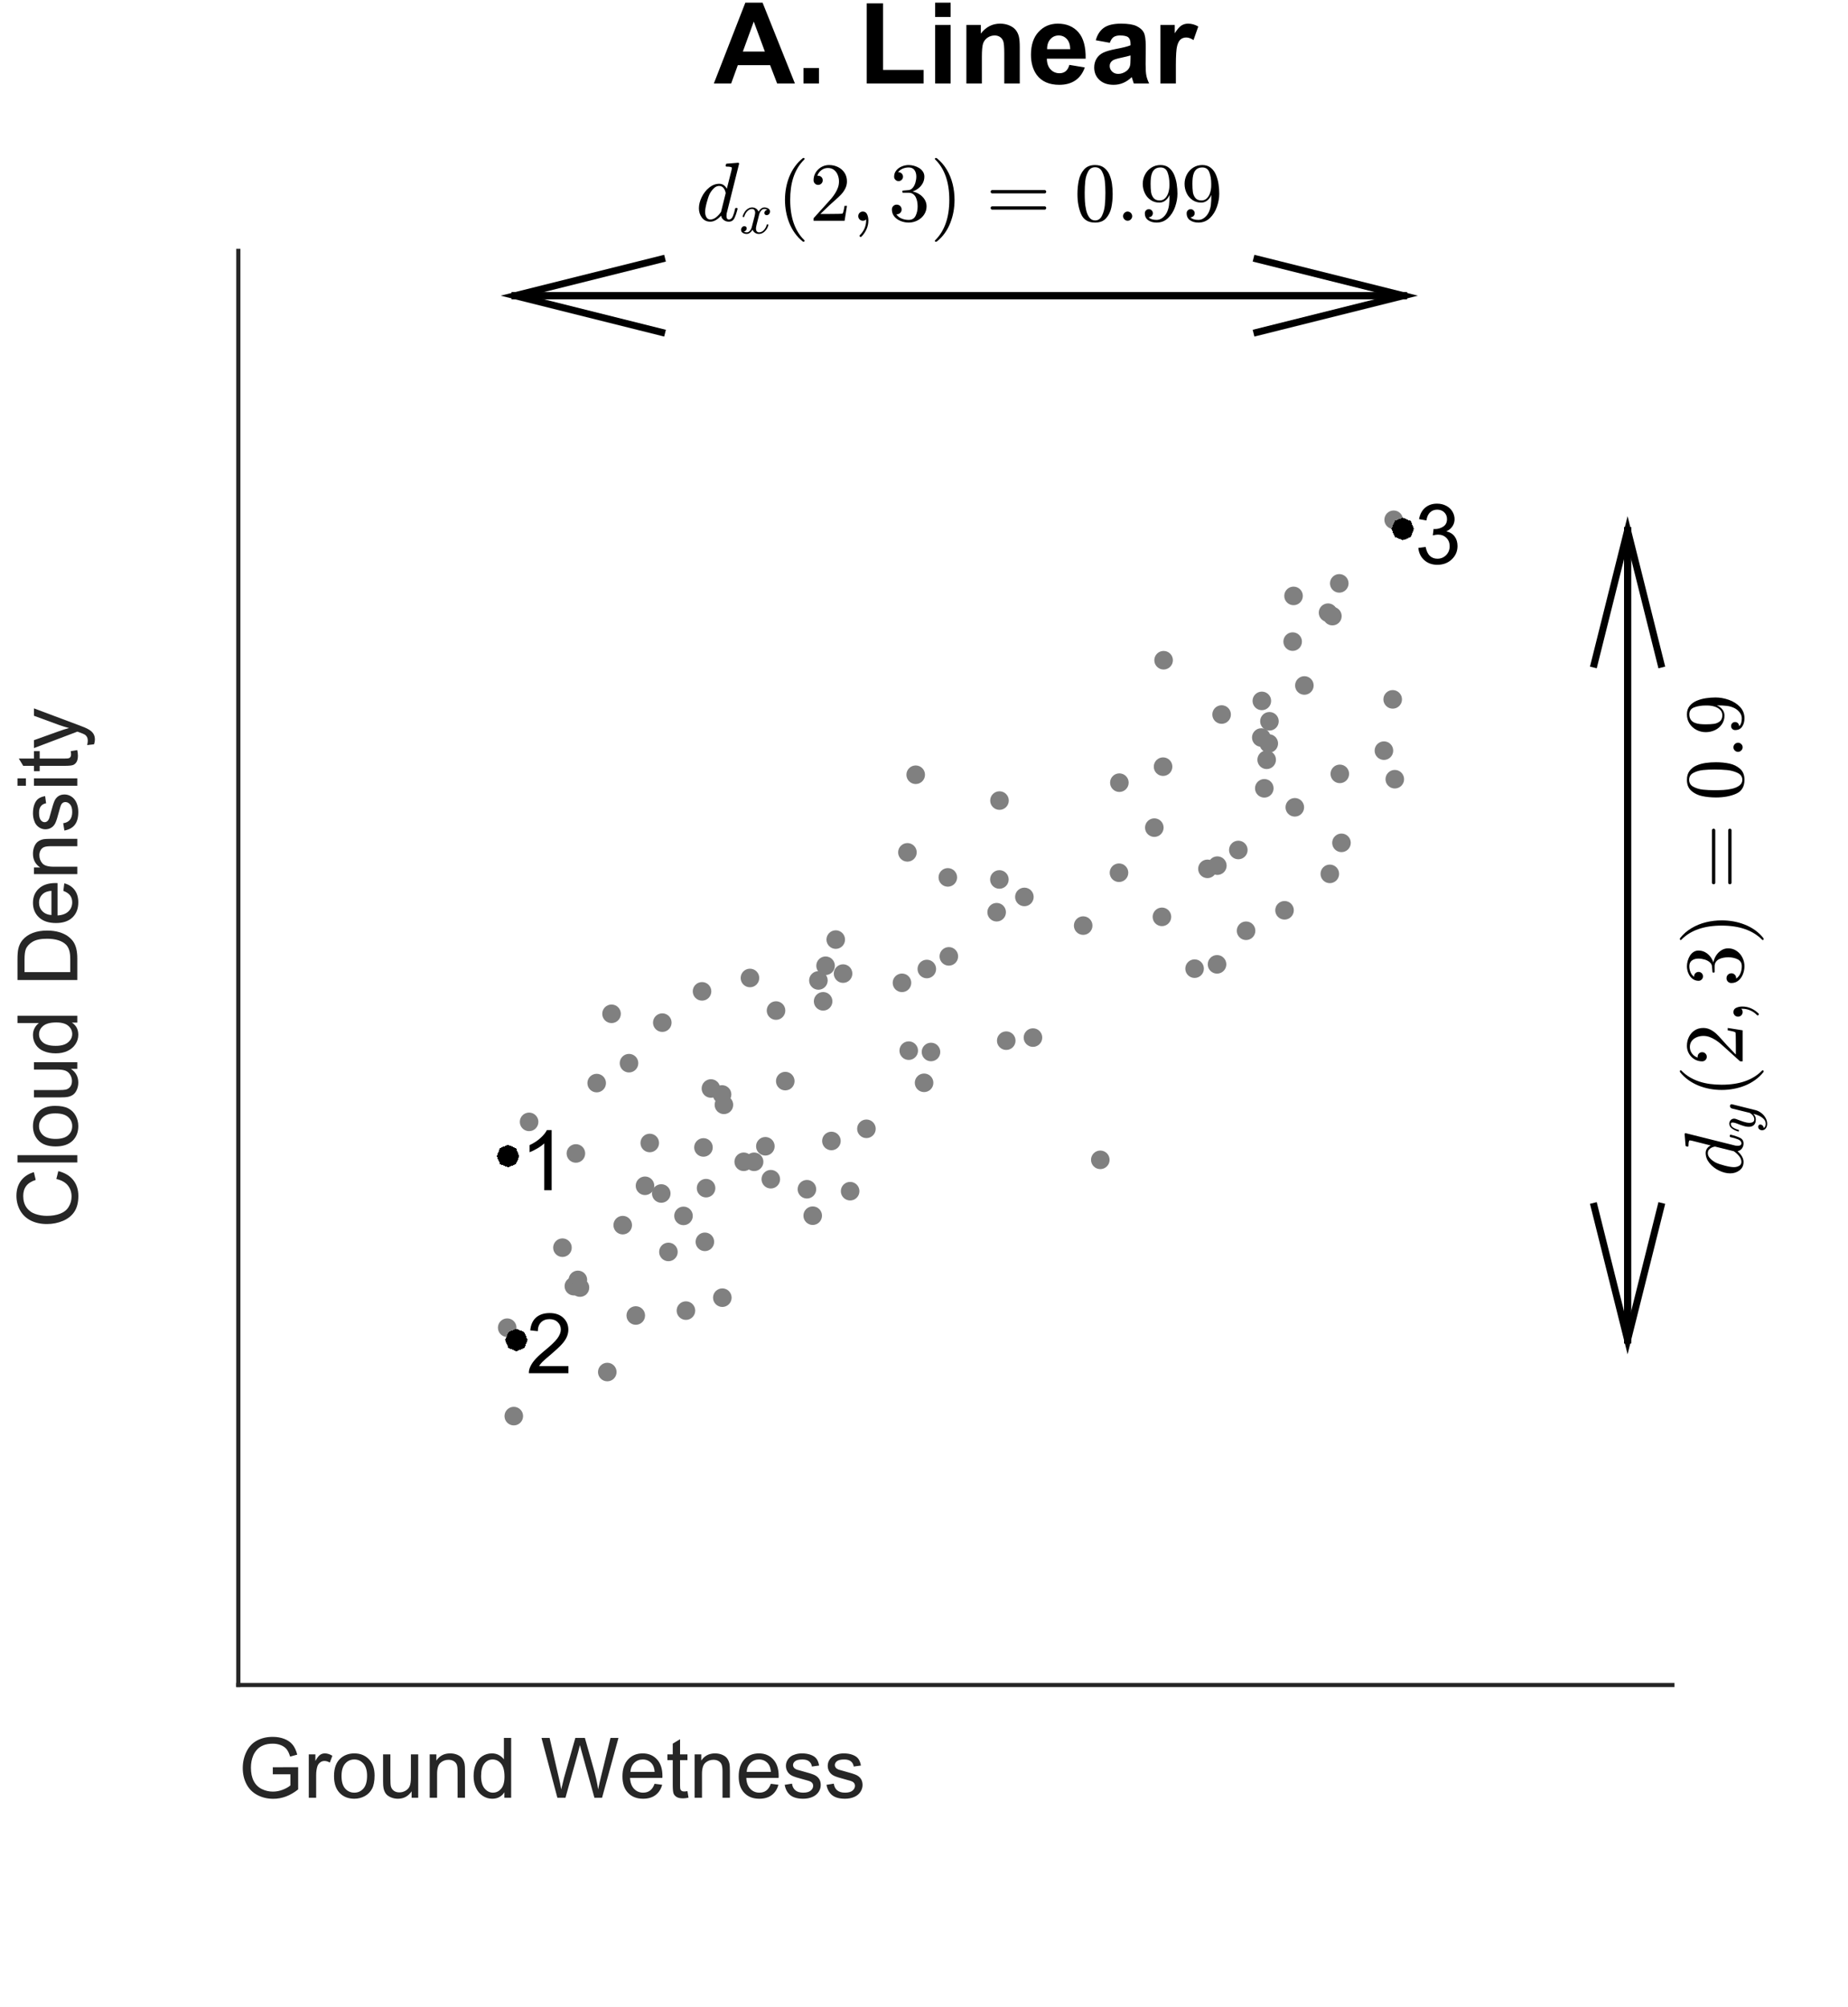<?xml version="1.0"?>
<!DOCTYPE svg PUBLIC '-//W3C//DTD SVG 1.0//EN'
          'http://www.w3.org/TR/2001/REC-SVG-20010904/DTD/svg10.dtd'>
<svg xmlns:xlink="http://www.w3.org/1999/xlink" style="fill-opacity:1; color-rendering:auto; color-interpolation:auto; stroke:black; text-rendering:auto; stroke-linecap:square; stroke-miterlimit:10; stroke-opacity:1; shape-rendering:auto; fill:black; stroke-dasharray:none; font-weight:normal; stroke-width:1; font-family:'Dialog'; font-style:normal; stroke-linejoin:miter; font-size:12px; stroke-dashoffset:0; image-rendering:auto;" width="442" height="480" xmlns="http://www.w3.org/2000/svg"
><rect width="100%" height="100%" fill="#333333" stroke="none"/><!--Generated by the Batik Graphics2D SVG Generator--><defs id="genericDefs"
  /><g
  ><defs id="defs1"
    ><clipPath clipPathUnits="userSpaceOnUse" id="clipPath1"
      ><path d="M0 0 L442 0 L442 480 L0 480 L0 0 Z"
      /></clipPath
    ></defs
    ><g style="fill:white; stroke:white;"
    ><rect x="0" y="0" width="442" style="clip-path:url(#clipPath1); stroke:none;" height="480"
    /></g
    ><g style="fill:white; text-rendering:optimizeSpeed; color-rendering:optimizeSpeed; image-rendering:optimizeSpeed; shape-rendering:crispEdges; color-interpolation:sRGB; stroke:white;"
    ><rect x="0" y="0" width="442" style="clip-path:url(#clipPath1); stroke:none;" height="480"
      /><path style="stroke:none;" d="M57 403 L400 403 L400 60 L57 60 Z"
    /></g
    ><g style="fill:rgb(38,38,38); text-rendering:geometricPrecision; color-interpolation:linearRGB; color-rendering:optimizeQuality; image-rendering:optimizeQuality; stroke:rgb(38,38,38);"
    ><line y2="403" style="fill:none;" x1="57" x2="400" y1="403"
      /><line y2="60" style="fill:none;" x1="57" x2="57" y1="403"
      /><circle transform="translate(121.312,317.543)" style="fill:gray; stroke:none;" r="2.222" cx="0" cy="0"
    /></g
    ><g transform="translate(121.791,276.71)" style="fill:gray; text-rendering:geometricPrecision; color-rendering:optimizeQuality; image-rendering:optimizeQuality; color-interpolation:linearRGB; stroke:gray;"
    ><circle r="2.222" style="stroke:none;" cx="0" cy="0"
    /></g
    ><g transform="translate(122.888,338.688)" style="fill:gray; text-rendering:geometricPrecision; color-rendering:optimizeQuality; image-rendering:optimizeQuality; color-interpolation:linearRGB; stroke:gray;"
    ><circle r="2.222" style="stroke:none;" cx="0" cy="0"
    /></g
    ><g transform="translate(123.189,320.469)" style="fill:gray; text-rendering:geometricPrecision; color-rendering:optimizeQuality; image-rendering:optimizeQuality; color-interpolation:linearRGB; stroke:gray;"
    ><circle r="2.222" style="stroke:none;" cx="0" cy="0"
    /></g
    ><g transform="translate(126.549,268.317)" style="fill:gray; text-rendering:geometricPrecision; color-rendering:optimizeQuality; image-rendering:optimizeQuality; color-interpolation:linearRGB; stroke:gray;"
    ><circle r="2.222" style="stroke:none;" cx="0" cy="0"
    /></g
    ><g transform="translate(134.527,298.407)" style="fill:gray; text-rendering:geometricPrecision; color-rendering:optimizeQuality; image-rendering:optimizeQuality; color-interpolation:linearRGB; stroke:gray;"
    ><circle r="2.222" style="stroke:none;" cx="0" cy="0"
    /></g
    ><g transform="translate(137.256,307.616)" style="fill:gray; text-rendering:geometricPrecision; color-rendering:optimizeQuality; image-rendering:optimizeQuality; color-interpolation:linearRGB; stroke:gray;"
    ><circle r="2.222" style="stroke:none;" cx="0" cy="0"
    /></g
    ><g transform="translate(137.741,275.871)" style="fill:gray; text-rendering:geometricPrecision; color-rendering:optimizeQuality; image-rendering:optimizeQuality; color-interpolation:linearRGB; stroke:gray;"
    ><circle r="2.222" style="stroke:none;" cx="0" cy="0"
    /></g
    ><g transform="translate(138.216,306.111)" style="fill:gray; text-rendering:geometricPrecision; color-rendering:optimizeQuality; image-rendering:optimizeQuality; color-interpolation:linearRGB; stroke:gray;"
    ><circle r="2.222" style="stroke:none;" cx="0" cy="0"
    /></g
    ><g transform="translate(138.717,307.949)" style="fill:gray; text-rendering:geometricPrecision; color-rendering:optimizeQuality; image-rendering:optimizeQuality; color-interpolation:linearRGB; stroke:gray;"
    ><circle r="2.222" style="stroke:none;" cx="0" cy="0"
    /></g
    ><g transform="translate(142.714,259.041)" style="fill:gray; text-rendering:geometricPrecision; color-rendering:optimizeQuality; image-rendering:optimizeQuality; color-interpolation:linearRGB; stroke:gray;"
    ><circle r="2.222" style="stroke:none;" cx="0" cy="0"
    /></g
    ><g transform="translate(145.249,328.149)" style="fill:gray; text-rendering:geometricPrecision; color-rendering:optimizeQuality; image-rendering:optimizeQuality; color-interpolation:linearRGB; stroke:gray;"
    ><circle r="2.222" style="stroke:none;" cx="0" cy="0"
    /></g
    ><g transform="translate(146.266,242.471)" style="fill:gray; text-rendering:geometricPrecision; color-rendering:optimizeQuality; image-rendering:optimizeQuality; color-interpolation:linearRGB; stroke:gray;"
    ><circle r="2.222" style="stroke:none;" cx="0" cy="0"
    /></g
    ><g transform="translate(148.942,293.015)" style="fill:gray; text-rendering:geometricPrecision; color-rendering:optimizeQuality; image-rendering:optimizeQuality; color-interpolation:linearRGB; stroke:gray;"
    ><circle r="2.222" style="stroke:none;" cx="0" cy="0"
    /></g
    ><g transform="translate(150.444,254.28)" style="fill:gray; text-rendering:geometricPrecision; color-rendering:optimizeQuality; image-rendering:optimizeQuality; color-interpolation:linearRGB; stroke:gray;"
    ><circle r="2.222" style="stroke:none;" cx="0" cy="0"
    /></g
    ><g transform="translate(152.063,314.629)" style="fill:gray; text-rendering:geometricPrecision; color-rendering:optimizeQuality; image-rendering:optimizeQuality; color-interpolation:linearRGB; stroke:gray;"
    ><circle r="2.222" style="stroke:none;" cx="0" cy="0"
    /></g
    ><g transform="translate(154.268,283.604)" style="fill:gray; text-rendering:geometricPrecision; color-rendering:optimizeQuality; image-rendering:optimizeQuality; color-interpolation:linearRGB; stroke:gray;"
    ><circle r="2.222" style="stroke:none;" cx="0" cy="0"
    /></g
    ><g transform="translate(155.406,273.365)" style="fill:gray; text-rendering:geometricPrecision; color-rendering:optimizeQuality; image-rendering:optimizeQuality; color-interpolation:linearRGB; stroke:gray;"
    ><circle r="2.222" style="stroke:none;" cx="0" cy="0"
    /></g
    ><g transform="translate(158.159,285.447)" style="fill:gray; text-rendering:geometricPrecision; color-rendering:optimizeQuality; image-rendering:optimizeQuality; color-interpolation:linearRGB; stroke:gray;"
    ><circle r="2.222" style="stroke:none;" cx="0" cy="0"
    /></g
    ><g transform="translate(158.406,244.583)" style="fill:gray; text-rendering:geometricPrecision; color-rendering:optimizeQuality; image-rendering:optimizeQuality; color-interpolation:linearRGB; stroke:gray;"
    ><circle r="2.222" style="stroke:none;" cx="0" cy="0"
    /></g
    ><g transform="translate(159.87,299.423)" style="fill:gray; text-rendering:geometricPrecision; color-rendering:optimizeQuality; image-rendering:optimizeQuality; color-interpolation:linearRGB; stroke:gray;"
    ><circle r="2.222" style="stroke:none;" cx="0" cy="0"
    /></g
    ><g transform="translate(163.478,290.802)" style="fill:gray; text-rendering:geometricPrecision; color-rendering:optimizeQuality; image-rendering:optimizeQuality; color-interpolation:linearRGB; stroke:gray;"
    ><circle r="2.222" style="stroke:none;" cx="0" cy="0"
    /></g
    ><g transform="translate(164.059,313.458)" style="fill:gray; text-rendering:geometricPrecision; color-rendering:optimizeQuality; image-rendering:optimizeQuality; color-interpolation:linearRGB; stroke:gray;"
    ><circle r="2.222" style="stroke:none;" cx="0" cy="0"
    /></g
    ><g transform="translate(167.911,237.102)" style="fill:gray; text-rendering:geometricPrecision; color-rendering:optimizeQuality; image-rendering:optimizeQuality; color-interpolation:linearRGB; stroke:gray;"
    ><circle r="2.222" style="stroke:none;" cx="0" cy="0"
    /></g
    ><g transform="translate(168.252,274.432)" style="fill:gray; text-rendering:geometricPrecision; color-rendering:optimizeQuality; image-rendering:optimizeQuality; color-interpolation:linearRGB; stroke:gray;"
    ><circle r="2.222" style="stroke:none;" cx="0" cy="0"
    /></g
    ><g transform="translate(168.59,297.007)" style="fill:gray; text-rendering:geometricPrecision; color-rendering:optimizeQuality; image-rendering:optimizeQuality; color-interpolation:linearRGB; stroke:gray;"
    ><circle r="2.222" style="stroke:none;" cx="0" cy="0"
    /></g
    ><g transform="translate(168.875,284.17)" style="fill:gray; text-rendering:geometricPrecision; color-rendering:optimizeQuality; image-rendering:optimizeQuality; color-interpolation:linearRGB; stroke:gray;"
    ><circle r="2.222" style="stroke:none;" cx="0" cy="0"
    /></g
    ><g transform="translate(170.035,260.336)" style="fill:gray; text-rendering:geometricPrecision; color-rendering:optimizeQuality; image-rendering:optimizeQuality; color-interpolation:linearRGB; stroke:gray;"
    ><circle r="2.222" style="stroke:none;" cx="0" cy="0"
    /></g
    ><g transform="translate(172.704,261.763)" style="fill:gray; text-rendering:geometricPrecision; color-rendering:optimizeQuality; image-rendering:optimizeQuality; color-interpolation:linearRGB; stroke:gray;"
    ><circle r="2.222" style="stroke:none;" cx="0" cy="0"
    /></g
    ><g transform="translate(172.764,310.363)" style="fill:gray; text-rendering:geometricPrecision; color-rendering:optimizeQuality; image-rendering:optimizeQuality; color-interpolation:linearRGB; stroke:gray;"
    ><circle r="2.222" style="stroke:none;" cx="0" cy="0"
    /></g
    ><g transform="translate(173.144,264.241)" style="fill:gray; text-rendering:geometricPrecision; color-rendering:optimizeQuality; image-rendering:optimizeQuality; color-interpolation:linearRGB; stroke:gray;"
    ><circle r="2.222" style="stroke:none;" cx="0" cy="0"
    /></g
    ><g transform="translate(177.88,277.864)" style="fill:gray; text-rendering:geometricPrecision; color-rendering:optimizeQuality; image-rendering:optimizeQuality; color-interpolation:linearRGB; stroke:gray;"
    ><circle r="2.222" style="stroke:none;" cx="0" cy="0"
    /></g
    ><g transform="translate(179.372,233.902)" style="fill:gray; text-rendering:geometricPrecision; color-rendering:optimizeQuality; image-rendering:optimizeQuality; color-interpolation:linearRGB; stroke:gray;"
    ><circle r="2.222" style="stroke:none;" cx="0" cy="0"
    /></g
    ><g transform="translate(180.365,277.868)" style="fill:gray; text-rendering:geometricPrecision; color-rendering:optimizeQuality; image-rendering:optimizeQuality; color-interpolation:linearRGB; stroke:gray;"
    ><circle r="2.222" style="stroke:none;" cx="0" cy="0"
    /></g
    ><g transform="translate(183.058,274.155)" style="fill:gray; text-rendering:geometricPrecision; color-rendering:optimizeQuality; image-rendering:optimizeQuality; color-interpolation:linearRGB; stroke:gray;"
    ><circle r="2.222" style="stroke:none;" cx="0" cy="0"
    /></g
    ><g transform="translate(184.359,282.031)" style="fill:gray; text-rendering:geometricPrecision; color-rendering:optimizeQuality; image-rendering:optimizeQuality; color-interpolation:linearRGB; stroke:gray;"
    ><circle r="2.222" style="stroke:none;" cx="0" cy="0"
    /></g
    ><g transform="translate(185.608,241.694)" style="fill:gray; text-rendering:geometricPrecision; color-rendering:optimizeQuality; image-rendering:optimizeQuality; color-interpolation:linearRGB; stroke:gray;"
    ><circle r="2.222" style="stroke:none;" cx="0" cy="0"
    /></g
    ><g transform="translate(187.818,258.568)" style="fill:gray; text-rendering:geometricPrecision; color-rendering:optimizeQuality; image-rendering:optimizeQuality; color-interpolation:linearRGB; stroke:gray;"
    ><circle r="2.222" style="stroke:none;" cx="0" cy="0"
    /></g
    ><g transform="translate(192.997,284.428)" style="fill:gray; text-rendering:geometricPrecision; color-rendering:optimizeQuality; image-rendering:optimizeQuality; color-interpolation:linearRGB; stroke:gray;"
    ><circle r="2.222" style="stroke:none;" cx="0" cy="0"
    /></g
    ><g transform="translate(194.383,290.752)" style="fill:gray; text-rendering:geometricPrecision; color-rendering:optimizeQuality; image-rendering:optimizeQuality; color-interpolation:linearRGB; stroke:gray;"
    ><circle r="2.222" style="stroke:none;" cx="0" cy="0"
    /></g
    ><g transform="translate(195.744,234.493)" style="fill:gray; text-rendering:geometricPrecision; color-rendering:optimizeQuality; image-rendering:optimizeQuality; color-interpolation:linearRGB; stroke:gray;"
    ><circle r="2.222" style="stroke:none;" cx="0" cy="0"
    /></g
    ><g transform="translate(196.873,239.486)" style="fill:gray; text-rendering:geometricPrecision; color-rendering:optimizeQuality; image-rendering:optimizeQuality; color-interpolation:linearRGB; stroke:gray;"
    ><circle r="2.222" style="stroke:none;" cx="0" cy="0"
    /></g
    ><g transform="translate(197.459,230.977)" style="fill:gray; text-rendering:geometricPrecision; color-rendering:optimizeQuality; image-rendering:optimizeQuality; color-interpolation:linearRGB; stroke:gray;"
    ><circle r="2.222" style="stroke:none;" cx="0" cy="0"
    /></g
    ><g transform="translate(198.856,272.887)" style="fill:gray; text-rendering:geometricPrecision; color-rendering:optimizeQuality; image-rendering:optimizeQuality; color-interpolation:linearRGB; stroke:gray;"
    ><circle r="2.222" style="stroke:none;" cx="0" cy="0"
    /></g
    ><g transform="translate(199.891,224.72)" style="fill:gray; text-rendering:geometricPrecision; color-rendering:optimizeQuality; image-rendering:optimizeQuality; color-interpolation:linearRGB; stroke:gray;"
    ><circle r="2.222" style="stroke:none;" cx="0" cy="0"
    /></g
    ><g transform="translate(201.642,232.853)" style="fill:gray; text-rendering:geometricPrecision; color-rendering:optimizeQuality; image-rendering:optimizeQuality; color-interpolation:linearRGB; stroke:gray;"
    ><circle r="2.222" style="stroke:none;" cx="0" cy="0"
    /></g
    ><g transform="translate(203.333,284.894)" style="fill:gray; text-rendering:geometricPrecision; color-rendering:optimizeQuality; image-rendering:optimizeQuality; color-interpolation:linearRGB; stroke:gray;"
    ><circle r="2.222" style="stroke:none;" cx="0" cy="0"
    /></g
    ><g transform="translate(207.23,269.976)" style="fill:gray; text-rendering:geometricPrecision; color-rendering:optimizeQuality; image-rendering:optimizeQuality; color-interpolation:linearRGB; stroke:gray;"
    ><circle r="2.222" style="stroke:none;" cx="0" cy="0"
    /></g
    ><g transform="translate(215.731,235.061)" style="fill:gray; text-rendering:geometricPrecision; color-rendering:optimizeQuality; image-rendering:optimizeQuality; color-interpolation:linearRGB; stroke:gray;"
    ><circle r="2.222" style="stroke:none;" cx="0" cy="0"
    /></g
    ><g transform="translate(217.036,203.858)" style="fill:gray; text-rendering:geometricPrecision; color-rendering:optimizeQuality; image-rendering:optimizeQuality; color-interpolation:linearRGB; stroke:gray;"
    ><circle r="2.222" style="stroke:none;" cx="0" cy="0"
    /></g
    ><g transform="translate(217.349,251.284)" style="fill:gray; text-rendering:geometricPrecision; color-rendering:optimizeQuality; image-rendering:optimizeQuality; color-interpolation:linearRGB; stroke:gray;"
    ><circle r="2.222" style="stroke:none;" cx="0" cy="0"
    /></g
    ><g transform="translate(219.016,185.295)" style="fill:gray; text-rendering:geometricPrecision; color-rendering:optimizeQuality; image-rendering:optimizeQuality; color-interpolation:linearRGB; stroke:gray;"
    ><circle r="2.222" style="stroke:none;" cx="0" cy="0"
    /></g
    ><g transform="translate(221.02,258.974)" style="fill:gray; text-rendering:geometricPrecision; color-rendering:optimizeQuality; image-rendering:optimizeQuality; color-interpolation:linearRGB; stroke:gray;"
    ><circle r="2.222" style="stroke:none;" cx="0" cy="0"
    /></g
    ><g transform="translate(221.674,231.756)" style="fill:gray; text-rendering:geometricPrecision; color-rendering:optimizeQuality; image-rendering:optimizeQuality; color-interpolation:linearRGB; stroke:gray;"
    ><circle r="2.222" style="stroke:none;" cx="0" cy="0"
    /></g
    ><g transform="translate(222.672,251.603)" style="fill:gray; text-rendering:geometricPrecision; color-rendering:optimizeQuality; image-rendering:optimizeQuality; color-interpolation:linearRGB; stroke:gray;"
    ><circle r="2.222" style="stroke:none;" cx="0" cy="0"
    /></g
    ><g transform="translate(226.698,209.846)" style="fill:gray; text-rendering:geometricPrecision; color-rendering:optimizeQuality; image-rendering:optimizeQuality; color-interpolation:linearRGB; stroke:gray;"
    ><circle r="2.222" style="stroke:none;" cx="0" cy="0"
    /></g
    ><g transform="translate(226.94,228.734)" style="fill:gray; text-rendering:geometricPrecision; color-rendering:optimizeQuality; image-rendering:optimizeQuality; color-interpolation:linearRGB; stroke:gray;"
    ><circle r="2.222" style="stroke:none;" cx="0" cy="0"
    /></g
    ><g transform="translate(238.377,218.174)" style="fill:gray; text-rendering:geometricPrecision; color-rendering:optimizeQuality; image-rendering:optimizeQuality; color-interpolation:linearRGB; stroke:gray;"
    ><circle r="2.222" style="stroke:none;" cx="0" cy="0"
    /></g
    ><g transform="translate(239.03,210.34)" style="fill:gray; text-rendering:geometricPrecision; color-rendering:optimizeQuality; image-rendering:optimizeQuality; color-interpolation:linearRGB; stroke:gray;"
    ><circle r="2.222" style="stroke:none;" cx="0" cy="0"
    /></g
    ><g transform="translate(239.056,191.471)" style="fill:gray; text-rendering:geometricPrecision; color-rendering:optimizeQuality; image-rendering:optimizeQuality; color-interpolation:linearRGB; stroke:gray;"
    ><circle r="2.222" style="stroke:none;" cx="0" cy="0"
    /></g
    ><g transform="translate(240.671,248.896)" style="fill:gray; text-rendering:geometricPrecision; color-rendering:optimizeQuality; image-rendering:optimizeQuality; color-interpolation:linearRGB; stroke:gray;"
    ><circle r="2.222" style="stroke:none;" cx="0" cy="0"
    /></g
    ><g transform="translate(245.01,214.519)" style="fill:gray; text-rendering:geometricPrecision; color-rendering:optimizeQuality; image-rendering:optimizeQuality; color-interpolation:linearRGB; stroke:gray;"
    ><circle r="2.222" style="stroke:none;" cx="0" cy="0"
    /></g
    ><g transform="translate(247.06,248.158)" style="fill:gray; text-rendering:geometricPrecision; color-rendering:optimizeQuality; image-rendering:optimizeQuality; color-interpolation:linearRGB; stroke:gray;"
    ><circle r="2.222" style="stroke:none;" cx="0" cy="0"
    /></g
    ><g transform="translate(259.072,221.374)" style="fill:gray; text-rendering:geometricPrecision; color-rendering:optimizeQuality; image-rendering:optimizeQuality; color-interpolation:linearRGB; stroke:gray;"
    ><circle r="2.222" style="stroke:none;" cx="0" cy="0"
    /></g
    ><g transform="translate(263.167,277.396)" style="fill:gray; text-rendering:geometricPrecision; color-rendering:optimizeQuality; image-rendering:optimizeQuality; color-interpolation:linearRGB; stroke:gray;"
    ><circle r="2.222" style="stroke:none;" cx="0" cy="0"
    /></g
    ><g transform="translate(267.639,208.73)" style="fill:gray; text-rendering:geometricPrecision; color-rendering:optimizeQuality; image-rendering:optimizeQuality; color-interpolation:linearRGB; stroke:gray;"
    ><circle r="2.222" style="stroke:none;" cx="0" cy="0"
    /></g
    ><g transform="translate(267.728,187.189)" style="fill:gray; text-rendering:geometricPrecision; color-rendering:optimizeQuality; image-rendering:optimizeQuality; color-interpolation:linearRGB; stroke:gray;"
    ><circle r="2.222" style="stroke:none;" cx="0" cy="0"
    /></g
    ><g transform="translate(276.088,197.943)" style="fill:gray; text-rendering:geometricPrecision; color-rendering:optimizeQuality; image-rendering:optimizeQuality; color-interpolation:linearRGB; stroke:gray;"
    ><circle r="2.222" style="stroke:none;" cx="0" cy="0"
    /></g
    ><g transform="translate(277.908,219.282)" style="fill:gray; text-rendering:geometricPrecision; color-rendering:optimizeQuality; image-rendering:optimizeQuality; color-interpolation:linearRGB; stroke:gray;"
    ><circle r="2.222" style="stroke:none;" cx="0" cy="0"
    /></g
    ><g transform="translate(278.181,183.363)" style="fill:gray; text-rendering:geometricPrecision; color-rendering:optimizeQuality; image-rendering:optimizeQuality; color-interpolation:linearRGB; stroke:gray;"
    ><circle r="2.222" style="stroke:none;" cx="0" cy="0"
    /></g
    ><g transform="translate(278.308,157.906)" style="fill:gray; text-rendering:geometricPrecision; color-rendering:optimizeQuality; image-rendering:optimizeQuality; color-interpolation:linearRGB; stroke:gray;"
    ><circle r="2.222" style="stroke:none;" cx="0" cy="0"
    /></g
    ><g transform="translate(285.72,231.672)" style="fill:gray; text-rendering:geometricPrecision; color-rendering:optimizeQuality; image-rendering:optimizeQuality; color-interpolation:linearRGB; stroke:gray;"
    ><circle r="2.222" style="stroke:none;" cx="0" cy="0"
    /></g
    ><g transform="translate(288.792,207.801)" style="fill:gray; text-rendering:geometricPrecision; color-rendering:optimizeQuality; image-rendering:optimizeQuality; color-interpolation:linearRGB; stroke:gray;"
    ><circle r="2.222" style="stroke:none;" cx="0" cy="0"
    /></g
    ><g transform="translate(291.089,230.642)" style="fill:gray; text-rendering:geometricPrecision; color-rendering:optimizeQuality; image-rendering:optimizeQuality; color-interpolation:linearRGB; stroke:gray;"
    ><circle r="2.222" style="stroke:none;" cx="0" cy="0"
    /></g
    ><g transform="translate(291.163,207.034)" style="fill:gray; text-rendering:geometricPrecision; color-rendering:optimizeQuality; image-rendering:optimizeQuality; color-interpolation:linearRGB; stroke:gray;"
    ><circle r="2.222" style="stroke:none;" cx="0" cy="0"
    /></g
    ><g transform="translate(292.182,170.893)" style="fill:gray; text-rendering:geometricPrecision; color-rendering:optimizeQuality; image-rendering:optimizeQuality; color-interpolation:linearRGB; stroke:gray;"
    ><circle r="2.222" style="stroke:none;" cx="0" cy="0"
    /></g
    ><g transform="translate(296.179,203.29)" style="fill:gray; text-rendering:geometricPrecision; color-rendering:optimizeQuality; image-rendering:optimizeQuality; color-interpolation:linearRGB; stroke:gray;"
    ><circle r="2.222" style="stroke:none;" cx="0" cy="0"
    /></g
    ><g transform="translate(298.032,222.608)" style="fill:gray; text-rendering:geometricPrecision; color-rendering:optimizeQuality; image-rendering:optimizeQuality; color-interpolation:linearRGB; stroke:gray;"
    ><circle r="2.222" style="stroke:none;" cx="0" cy="0"
    /></g
    ><g transform="translate(301.673,176.394)" style="fill:gray; text-rendering:geometricPrecision; color-rendering:optimizeQuality; image-rendering:optimizeQuality; color-interpolation:linearRGB; stroke:gray;"
    ><circle r="2.222" style="stroke:none;" cx="0" cy="0"
    /></g
    ><g transform="translate(301.803,167.635)" style="fill:gray; text-rendering:geometricPrecision; color-rendering:optimizeQuality; image-rendering:optimizeQuality; color-interpolation:linearRGB; stroke:gray;"
    ><circle r="2.222" style="stroke:none;" cx="0" cy="0"
    /></g
    ><g transform="translate(302.392,188.542)" style="fill:gray; text-rendering:geometricPrecision; color-rendering:optimizeQuality; image-rendering:optimizeQuality; color-interpolation:linearRGB; stroke:gray;"
    ><circle r="2.222" style="stroke:none;" cx="0" cy="0"
    /></g
    ><g transform="translate(302.959,181.713)" style="fill:gray; text-rendering:geometricPrecision; color-rendering:optimizeQuality; image-rendering:optimizeQuality; color-interpolation:linearRGB; stroke:gray;"
    ><circle r="2.222" style="stroke:none;" cx="0" cy="0"
    /></g
    ><g transform="translate(303.464,177.816)" style="fill:gray; text-rendering:geometricPrecision; color-rendering:optimizeQuality; image-rendering:optimizeQuality; color-interpolation:linearRGB; stroke:gray;"
    ><circle r="2.222" style="stroke:none;" cx="0" cy="0"
    /></g
    ><g transform="translate(303.621,172.51)" style="fill:gray; text-rendering:geometricPrecision; color-rendering:optimizeQuality; image-rendering:optimizeQuality; color-interpolation:linearRGB; stroke:gray;"
    ><circle r="2.222" style="stroke:none;" cx="0" cy="0"
    /></g
    ><g transform="translate(307.232,217.714)" style="fill:gray; text-rendering:geometricPrecision; color-rendering:optimizeQuality; image-rendering:optimizeQuality; color-interpolation:linearRGB; stroke:gray;"
    ><circle r="2.222" style="stroke:none;" cx="0" cy="0"
    /></g
    ><g transform="translate(309.175,153.453)" style="fill:gray; text-rendering:geometricPrecision; color-rendering:optimizeQuality; image-rendering:optimizeQuality; color-interpolation:linearRGB; stroke:gray;"
    ><circle r="2.222" style="stroke:none;" cx="0" cy="0"
    /></g
    ><g transform="translate(309.387,142.524)" style="fill:gray; text-rendering:geometricPrecision; color-rendering:optimizeQuality; image-rendering:optimizeQuality; color-interpolation:linearRGB; stroke:gray;"
    ><circle r="2.222" style="stroke:none;" cx="0" cy="0"
    /></g
    ><g transform="translate(309.689,193.084)" style="fill:gray; text-rendering:geometricPrecision; color-rendering:optimizeQuality; image-rendering:optimizeQuality; color-interpolation:linearRGB; stroke:gray;"
    ><circle r="2.222" style="stroke:none;" cx="0" cy="0"
    /></g
    ><g transform="translate(311.977,163.945)" style="fill:gray; text-rendering:geometricPrecision; color-rendering:optimizeQuality; image-rendering:optimizeQuality; color-interpolation:linearRGB; stroke:gray;"
    ><circle r="2.222" style="stroke:none;" cx="0" cy="0"
    /></g
    ><g transform="translate(317.638,146.537)" style="fill:gray; text-rendering:geometricPrecision; color-rendering:optimizeQuality; image-rendering:optimizeQuality; color-interpolation:linearRGB; stroke:gray;"
    ><circle r="2.222" style="stroke:none;" cx="0" cy="0"
    /></g
    ><g transform="translate(318.062,209.002)" style="fill:gray; text-rendering:geometricPrecision; color-rendering:optimizeQuality; image-rendering:optimizeQuality; color-interpolation:linearRGB; stroke:gray;"
    ><circle r="2.222" style="stroke:none;" cx="0" cy="0"
    /></g
    ><g transform="translate(318.677,147.359)" style="fill:gray; text-rendering:geometricPrecision; color-rendering:optimizeQuality; image-rendering:optimizeQuality; color-interpolation:linearRGB; stroke:gray;"
    ><circle r="2.222" style="stroke:none;" cx="0" cy="0"
    /></g
    ><g transform="translate(320.325,139.526)" style="fill:gray; text-rendering:geometricPrecision; color-rendering:optimizeQuality; image-rendering:optimizeQuality; color-interpolation:linearRGB; stroke:gray;"
    ><circle r="2.222" style="stroke:none;" cx="0" cy="0"
    /></g
    ><g transform="translate(320.453,185.088)" style="fill:gray; text-rendering:geometricPrecision; color-rendering:optimizeQuality; image-rendering:optimizeQuality; color-interpolation:linearRGB; stroke:gray;"
    ><circle r="2.222" style="stroke:none;" cx="0" cy="0"
    /></g
    ><g transform="translate(320.851,201.582)" style="fill:gray; text-rendering:geometricPrecision; color-rendering:optimizeQuality; image-rendering:optimizeQuality; color-interpolation:linearRGB; stroke:gray;"
    ><circle r="2.222" style="stroke:none;" cx="0" cy="0"
    /></g
    ><g transform="translate(331.002,179.532)" style="fill:gray; text-rendering:geometricPrecision; color-rendering:optimizeQuality; image-rendering:optimizeQuality; color-interpolation:linearRGB; stroke:gray;"
    ><circle r="2.222" style="stroke:none;" cx="0" cy="0"
    /></g
    ><g transform="translate(333.1,167.268)" style="fill:gray; text-rendering:geometricPrecision; color-rendering:optimizeQuality; image-rendering:optimizeQuality; color-interpolation:linearRGB; stroke:gray;"
    ><circle r="2.222" style="stroke:none;" cx="0" cy="0"
    /></g
    ><g transform="translate(333.334,124.312)" style="fill:gray; text-rendering:geometricPrecision; color-rendering:optimizeQuality; image-rendering:optimizeQuality; color-interpolation:linearRGB; stroke:gray;"
    ><circle r="2.222" style="stroke:none;" cx="0" cy="0"
    /></g
    ><g transform="translate(333.604,186.362)" style="fill:gray; text-rendering:geometricPrecision; color-rendering:optimizeQuality; image-rendering:optimizeQuality; color-interpolation:linearRGB; stroke:gray;"
    ><circle r="2.222" style="stroke:none;" cx="0" cy="0"
    /></g
    ><g transform="translate(335.688,126.881)" style="fill:gray; text-rendering:geometricPrecision; color-rendering:optimizeQuality; image-rendering:optimizeQuality; color-interpolation:linearRGB; stroke:gray;"
    ><circle r="2.222" style="stroke:none;" cx="0" cy="0"
    /></g
    ><g transform="translate(124.489,276.71)" style="text-rendering:geometricPrecision; font-size:20px; color-interpolation:linearRGB; color-rendering:optimizeQuality; image-rendering:optimizeQuality;"
    ><path style="stroke:none;" d="M7.453 7.95 L5.688 7.95 L5.688 -3.253 Q5.062 -2.644 4.031 -2.042 Q3 -1.44 2.172 -1.128 L2.172 -2.831 Q3.656 -3.519 4.758 -4.511 Q5.859 -5.503 6.312 -6.425 L7.453 -6.425 L7.453 7.95 Z"
    /></g
    ><g style="text-rendering:optimizeSpeed; shape-rendering:crispEdges; color-interpolation:sRGB; color-rendering:optimizeSpeed; image-rendering:optimizeSpeed;"
    ><path style="stroke:none;" d="M121.5 276.5 L124.189 276.5 L123.401 274.599 Z"
      /><path style="stroke:none;" d="M121.5 276.5 L123.401 274.599 L121.5 273.811 Z"
      /><path style="stroke:none;" d="M121.5 276.5 L121.5 273.811 L119.599 274.599 Z"
      /><path style="stroke:none;" d="M121.5 276.5 L119.599 274.599 L118.811 276.5 Z"
      /><path style="stroke:none;" d="M121.5 276.5 L118.811 276.5 L119.599 278.401 Z"
      /><path style="stroke:none;" d="M121.5 276.5 L119.599 278.401 L121.5 279.189 Z"
      /><path style="stroke:none;" d="M121.5 276.5 L121.5 279.189 L123.401 278.401 Z"
      /><path style="stroke:none;" d="M121.5 276.5 L123.401 278.401 L124.189 276.5 Z"
    /></g
    ><g transform="translate(125.886,320.469)" style="text-rendering:geometricPrecision; font-size:20px; color-interpolation:linearRGB; color-rendering:optimizeQuality; image-rendering:optimizeQuality;"
    ><path style="stroke:none;" d="M10.062 6.263 L10.062 7.95 L0.609 7.95 Q0.594 7.31 0.812 6.731 Q1.172 5.763 1.969 4.825 Q2.766 3.888 4.266 2.653 Q6.609 0.747 7.43 -0.37 Q8.25 -1.487 8.25 -2.487 Q8.25 -3.534 7.5 -4.253 Q6.75 -4.972 5.547 -4.972 Q4.281 -4.972 3.516 -4.206 Q2.75 -3.44 2.75 -2.097 L0.938 -2.284 Q1.125 -4.3 2.336 -5.362 Q3.547 -6.425 5.594 -6.425 Q7.641 -6.425 8.844 -5.284 Q10.047 -4.144 10.047 -2.456 Q10.047 -1.597 9.695 -0.761 Q9.344 0.075 8.531 0.989 Q7.719 1.903 5.828 3.513 Q4.234 4.841 3.789 5.31 Q3.344 5.778 3.047 6.263 L10.062 6.263 Z"
    /></g
    ><g style="text-rendering:optimizeSpeed; shape-rendering:crispEdges; color-interpolation:sRGB; color-rendering:optimizeSpeed; image-rendering:optimizeSpeed;"
    ><path style="stroke:none;" d="M123.5 320.5 L126.189 320.5 L125.401 318.599 Z"
      /><path style="stroke:none;" d="M123.5 320.5 L125.401 318.599 L123.5 317.811 Z"
      /><path style="stroke:none;" d="M123.5 320.5 L123.5 317.811 L121.599 318.599 Z"
      /><path style="stroke:none;" d="M123.5 320.5 L121.599 318.599 L120.811 320.5 Z"
      /><path style="stroke:none;" d="M123.5 320.5 L120.811 320.5 L121.599 322.401 Z"
      /><path style="stroke:none;" d="M123.5 320.5 L121.599 322.401 L123.5 323.189 Z"
      /><path style="stroke:none;" d="M123.5 320.5 L123.5 323.189 L125.401 322.401 Z"
      /><path style="stroke:none;" d="M123.5 320.5 L125.401 322.401 L126.189 320.5 Z"
    /></g
    ><g transform="translate(338.385,126.881)" style="text-rendering:geometricPrecision; font-size:20px; color-interpolation:linearRGB; color-rendering:optimizeQuality; image-rendering:optimizeQuality;"
    ><path style="stroke:none;" d="M0.844 4.169 L2.594 3.935 Q2.906 5.435 3.633 6.091 Q4.359 6.747 5.406 6.747 Q6.641 6.747 7.492 5.888 Q8.344 5.028 8.344 3.763 Q8.344 2.544 7.555 1.763 Q6.766 0.981 5.547 0.981 Q5.047 0.981 4.312 1.169 L4.5 -0.378 Q4.672 -0.347 4.781 -0.347 Q5.906 -0.347 6.805 -0.933 Q7.703 -1.519 7.703 -2.737 Q7.703 -3.706 7.047 -4.347 Q6.391 -4.987 5.359 -4.987 Q4.344 -4.987 3.656 -4.339 Q2.969 -3.69 2.781 -2.409 L1.016 -2.722 Q1.344 -4.487 2.484 -5.456 Q3.625 -6.425 5.328 -6.425 Q6.5 -6.425 7.484 -5.925 Q8.469 -5.425 8.992 -4.55 Q9.516 -3.675 9.516 -2.706 Q9.516 -1.784 9.016 -1.019 Q8.516 -0.253 7.547 0.2 Q8.812 0.481 9.516 1.411 Q10.219 2.341 10.219 3.716 Q10.219 5.591 8.852 6.896 Q7.484 8.2 5.391 8.2 Q3.5 8.2 2.258 7.075 Q1.016 5.95 0.844 4.169 Z"
    /></g
    ><g style="text-rendering:optimizeSpeed; shape-rendering:crispEdges; color-interpolation:sRGB; color-rendering:optimizeSpeed; image-rendering:optimizeSpeed;"
    ><path style="stroke:none;" d="M335.5 126.5 L338.189 126.5 L337.401 124.599 Z"
      /><path style="stroke:none;" d="M335.5 126.5 L337.401 124.599 L335.5 123.811 Z"
      /><path style="stroke:none;" d="M335.5 126.5 L335.5 123.811 L333.599 124.599 Z"
      /><path style="stroke:none;" d="M335.5 126.5 L333.599 124.599 L332.811 126.5 Z"
      /><path style="stroke:none;" d="M335.5 126.5 L332.811 126.5 L333.599 128.401 Z"
      /><path style="stroke:none;" d="M335.5 126.5 L333.599 128.401 L335.5 129.189 Z"
      /><path style="stroke:none;" d="M335.5 126.5 L335.5 129.189 L337.401 128.401 Z"
      /><path style="stroke:none;" d="M335.5 126.5 L337.401 128.401 L338.189 126.5 Z"
    /></g
    ><g style="text-rendering:geometricPrecision; stroke-width:1.667; color-interpolation:linearRGB; color-rendering:optimizeQuality; image-rendering:optimizeQuality;"
    ><path d="M381.296 158.823 L389.281 126.881 L397.267 158.823" style="fill:none; fill-rule:evenodd;"
    /></g
    ><g style="text-rendering:geometricPrecision; stroke-width:1.667; color-interpolation:linearRGB; color-rendering:optimizeQuality; image-rendering:optimizeQuality;"
    ><line y2="126.881" style="fill:none;" x1="389.281" x2="389.281" y1="320.469"
      /><path d="M397.267 288.527 L389.281 320.469 L381.296 288.527" style="fill:none; fill-rule:evenodd;"
      /><line y2="320.469" style="fill:none;" x1="389.281" x2="389.281" y1="126.881"
      /><path d="M300.625 61.953 L335.688 70.719 L300.625 79.484" style="fill:none; fill-rule:evenodd;"
      /><line y2="70.719" style="fill:none;" x1="123.189" x2="335.688" y1="70.719"
      /><path d="M158.251 79.484 L123.189 70.719 L158.251 61.953" style="fill:none; fill-rule:evenodd;"
      /><line y2="70.719" style="fill:none;" x1="335.688" x2="123.189" y1="70.719"
    /></g
    ><g transform="translate(229.438,60)" style="font-size:20px; text-rendering:geometricPrecision; color-rendering:optimizeQuality; image-rendering:optimizeQuality; font-family:'mwa_cmmi10'; color-interpolation:linearRGB;"
    ><path style="stroke:none;" d="M-59.554 -6.981 Q-60.82 -6.981 -61.547 -7.934 Q-62.273 -8.888 -62.273 -10.184 Q-62.273 -11.466 -61.609 -12.841 Q-60.945 -14.216 -59.82 -15.13 Q-58.695 -16.044 -57.398 -16.044 Q-56.804 -16.044 -56.336 -15.716 Q-55.867 -15.388 -55.601 -14.841 L-54.476 -19.294 Q-54.398 -19.638 -54.383 -19.841 Q-54.383 -20.153 -55.679 -20.153 Q-55.883 -20.153 -55.883 -20.419 Q-55.867 -20.466 -55.836 -20.599 Q-55.804 -20.731 -55.75 -20.794 Q-55.695 -20.856 -55.601 -20.856 L-52.898 -21.075 Q-52.664 -21.075 -52.664 -20.825 L-55.539 -9.325 Q-55.679 -8.981 -55.679 -8.356 Q-55.679 -7.497 -55.101 -7.497 Q-54.476 -7.497 -54.148 -8.294 Q-53.82 -9.091 -53.601 -10.138 Q-53.554 -10.263 -53.445 -10.263 L-53.195 -10.263 Q-53.117 -10.263 -53.07 -10.192 Q-53.023 -10.122 -53.023 -10.059 Q-53.367 -8.669 -53.781 -7.825 Q-54.195 -6.981 -55.133 -6.981 Q-55.804 -6.981 -56.328 -7.372 Q-56.851 -7.763 -56.976 -8.419 Q-58.258 -6.981 -59.554 -6.981 ZM-59.539 -7.497 Q-58.82 -7.497 -58.14 -8.044 Q-57.461 -8.591 -56.976 -9.325 Q-56.961 -9.341 -56.961 -9.403 L-55.867 -13.809 Q-55.976 -14.513 -56.375 -15.02 Q-56.773 -15.528 -57.445 -15.528 Q-58.117 -15.528 -58.695 -14.973 Q-59.273 -14.419 -59.679 -13.669 Q-60.07 -12.872 -60.429 -11.473 Q-60.789 -10.075 -60.789 -9.294 Q-60.789 -8.606 -60.484 -8.052 Q-60.179 -7.497 -59.539 -7.497 Z"
    /></g
    ><g transform="translate(229.438,60)" style="font-size:14px; text-rendering:geometricPrecision; color-rendering:optimizeQuality; image-rendering:optimizeQuality; font-family:'mwa_cmmi10'; color-interpolation:linearRGB;"
    ><path style="stroke:none;" d="M-51.535 -4.606 Q-51.285 -4.419 -50.832 -4.419 Q-50.395 -4.419 -50.059 -4.833 Q-49.723 -5.247 -49.614 -5.747 L-48.973 -8.231 Q-48.817 -8.903 -48.817 -9.153 Q-48.817 -9.513 -49.012 -9.77 Q-49.207 -10.028 -49.567 -10.028 Q-50.004 -10.028 -50.395 -9.747 Q-50.785 -9.466 -51.051 -9.044 Q-51.317 -8.622 -51.426 -8.184 Q-51.457 -8.091 -51.535 -8.091 L-51.707 -8.091 Q-51.817 -8.091 -51.817 -8.216 L-51.817 -8.263 Q-51.676 -8.778 -51.348 -9.278 Q-51.02 -9.778 -50.543 -10.083 Q-50.067 -10.388 -49.535 -10.388 Q-49.02 -10.388 -48.606 -10.114 Q-48.192 -9.841 -48.02 -9.372 Q-47.785 -9.794 -47.41 -10.091 Q-47.035 -10.388 -46.598 -10.388 Q-46.285 -10.388 -45.973 -10.278 Q-45.66 -10.169 -45.465 -9.95 Q-45.27 -9.731 -45.27 -9.403 Q-45.27 -9.059 -45.496 -8.802 Q-45.723 -8.544 -46.082 -8.544 Q-46.301 -8.544 -46.457 -8.684 Q-46.614 -8.825 -46.614 -9.044 Q-46.614 -9.341 -46.41 -9.559 Q-46.207 -9.778 -45.926 -9.825 Q-46.176 -10.028 -46.614 -10.028 Q-47.067 -10.028 -47.403 -9.606 Q-47.739 -9.184 -47.864 -8.684 L-48.489 -6.2 Q-48.629 -5.638 -48.629 -5.278 Q-48.629 -4.919 -48.434 -4.669 Q-48.239 -4.419 -47.895 -4.419 Q-47.239 -4.419 -46.723 -4.997 Q-46.207 -5.575 -46.051 -6.263 Q-46.02 -6.341 -45.942 -6.341 L-45.77 -6.341 Q-45.707 -6.341 -45.676 -6.302 Q-45.645 -6.263 -45.645 -6.216 Q-45.645 -6.2 -45.66 -6.169 Q-45.848 -5.341 -46.489 -4.692 Q-47.129 -4.044 -47.926 -4.044 Q-48.442 -4.044 -48.856 -4.317 Q-49.27 -4.591 -49.442 -5.075 Q-49.66 -4.653 -50.043 -4.348 Q-50.426 -4.044 -50.864 -4.044 Q-51.16 -4.044 -51.481 -4.153 Q-51.801 -4.263 -51.996 -4.481 Q-52.192 -4.7 -52.192 -5.028 Q-52.192 -5.356 -51.965 -5.63 Q-51.739 -5.903 -51.395 -5.903 Q-51.16 -5.903 -51.004 -5.763 Q-50.848 -5.622 -50.848 -5.388 Q-50.848 -5.091 -51.043 -4.872 Q-51.239 -4.653 -51.535 -4.606 Z"
      /><path style="stroke:none;" d="M-37.425 -2.231 Q-38.534 -3.122 -39.339 -4.255 Q-40.143 -5.388 -40.659 -6.677 Q-41.175 -7.966 -41.432 -9.372 Q-41.69 -10.778 -41.69 -12.2 Q-41.69 -13.638 -41.432 -15.044 Q-41.175 -16.45 -40.651 -17.747 Q-40.128 -19.044 -39.315 -20.177 Q-38.503 -21.309 -37.425 -22.169 Q-37.425 -22.2 -37.331 -22.2 L-37.143 -22.2 Q-37.081 -22.2 -37.034 -22.145 Q-36.987 -22.091 -36.987 -22.028 Q-36.987 -21.934 -37.018 -21.903 Q-38.003 -20.934 -38.651 -19.841 Q-39.3 -18.747 -39.698 -17.513 Q-40.096 -16.278 -40.268 -14.958 Q-40.44 -13.638 -40.44 -12.2 Q-40.44 -5.841 -37.05 -2.544 Q-36.987 -2.481 -36.987 -2.372 Q-36.987 -2.325 -37.042 -2.263 Q-37.096 -2.2 -37.143 -2.2 L-37.331 -2.2 Q-37.425 -2.2 -37.425 -2.231 Z"
      /><path style="stroke:none;" d="M-34.85 -7.2 L-34.85 -7.731 Q-34.85 -7.794 -34.819 -7.841 L-31.709 -11.278 Q-31.006 -12.044 -30.569 -12.559 Q-30.131 -13.075 -29.701 -13.755 Q-29.272 -14.434 -29.022 -15.13 Q-28.772 -15.825 -28.772 -16.606 Q-28.772 -17.419 -29.076 -18.169 Q-29.381 -18.919 -29.975 -19.372 Q-30.569 -19.825 -31.428 -19.825 Q-32.287 -19.825 -32.983 -19.302 Q-33.678 -18.778 -33.959 -17.95 Q-33.881 -17.966 -33.756 -17.966 Q-33.303 -17.966 -32.983 -17.661 Q-32.662 -17.356 -32.662 -16.872 Q-32.662 -16.419 -32.983 -16.099 Q-33.303 -15.778 -33.756 -15.778 Q-34.225 -15.778 -34.537 -16.106 Q-34.85 -16.434 -34.85 -16.872 Q-34.85 -17.638 -34.569 -18.294 Q-34.287 -18.95 -33.756 -19.466 Q-33.225 -19.981 -32.553 -20.255 Q-31.881 -20.528 -31.131 -20.528 Q-29.991 -20.528 -29.006 -20.044 Q-28.022 -19.559 -27.444 -18.677 Q-26.866 -17.794 -26.866 -16.606 Q-26.866 -15.731 -27.248 -14.95 Q-27.631 -14.169 -28.225 -13.528 Q-28.819 -12.888 -29.748 -12.083 Q-30.678 -11.278 -30.959 -10.997 L-33.225 -8.825 L-31.303 -8.825 Q-29.897 -8.825 -28.944 -8.848 Q-27.991 -8.872 -27.928 -8.919 Q-27.694 -9.169 -27.444 -10.763 L-26.866 -10.763 L-27.428 -7.2 L-34.85 -7.2 Z"
      /><path style="stroke:none;" d="M-23.866 -3.591 Q-23.866 -3.684 -23.787 -3.763 Q-23.069 -4.45 -22.67 -5.364 Q-22.272 -6.278 -22.272 -7.278 L-22.272 -7.528 Q-22.584 -7.2 -23.069 -7.2 Q-23.522 -7.2 -23.842 -7.52 Q-24.162 -7.841 -24.162 -8.309 Q-24.162 -8.778 -23.842 -9.091 Q-23.522 -9.403 -23.069 -9.403 Q-22.35 -9.403 -22.045 -8.739 Q-21.741 -8.075 -21.741 -7.278 Q-21.741 -6.169 -22.186 -5.169 Q-22.631 -4.169 -23.444 -3.356 Q-23.522 -3.325 -23.569 -3.325 Q-23.678 -3.325 -23.772 -3.411 Q-23.866 -3.497 -23.866 -3.591 Z"
      /><path style="stroke:none;" d="M-15.055 -8.747 Q-14.586 -8.059 -13.797 -7.731 Q-13.008 -7.403 -12.102 -7.403 Q-10.93 -7.403 -10.445 -8.388 Q-9.961 -9.372 -9.961 -10.638 Q-9.961 -11.2 -10.063 -11.77 Q-10.164 -12.341 -10.406 -12.825 Q-10.649 -13.309 -11.078 -13.606 Q-11.508 -13.903 -12.117 -13.903 L-13.445 -13.903 Q-13.617 -13.903 -13.617 -14.091 L-13.617 -14.263 Q-13.617 -14.419 -13.445 -14.419 L-12.336 -14.513 Q-11.633 -14.513 -11.172 -15.036 Q-10.711 -15.559 -10.492 -16.317 Q-10.274 -17.075 -10.274 -17.763 Q-10.274 -18.716 -10.727 -19.333 Q-11.18 -19.95 -12.102 -19.95 Q-12.852 -19.95 -13.547 -19.661 Q-14.242 -19.372 -14.649 -18.778 Q-14.617 -18.794 -14.586 -18.802 Q-14.555 -18.809 -14.524 -18.809 Q-14.07 -18.809 -13.766 -18.497 Q-13.461 -18.184 -13.461 -17.731 Q-13.461 -17.309 -13.766 -16.997 Q-14.07 -16.684 -14.524 -16.684 Q-14.961 -16.684 -15.274 -16.997 Q-15.586 -17.309 -15.586 -17.731 Q-15.586 -18.591 -15.07 -19.231 Q-14.555 -19.872 -13.735 -20.2 Q-12.914 -20.528 -12.102 -20.528 Q-11.492 -20.528 -10.82 -20.341 Q-10.149 -20.153 -9.602 -19.817 Q-9.055 -19.481 -8.703 -18.958 Q-8.352 -18.434 -8.352 -17.763 Q-8.352 -16.919 -8.727 -16.208 Q-9.102 -15.497 -9.758 -14.973 Q-10.414 -14.45 -11.195 -14.2 Q-10.336 -14.044 -9.555 -13.552 Q-8.774 -13.059 -8.297 -12.302 Q-7.821 -11.544 -7.821 -10.653 Q-7.821 -9.559 -8.422 -8.661 Q-9.024 -7.763 -10.016 -7.263 Q-11.008 -6.763 -12.102 -6.763 Q-13.039 -6.763 -13.977 -7.122 Q-14.914 -7.481 -15.516 -8.192 Q-16.117 -8.903 -16.117 -9.903 Q-16.117 -10.388 -15.789 -10.723 Q-15.461 -11.059 -14.961 -11.059 Q-14.633 -11.059 -14.367 -10.911 Q-14.102 -10.763 -13.945 -10.489 Q-13.789 -10.216 -13.789 -9.903 Q-13.789 -9.403 -14.133 -9.075 Q-14.477 -8.747 -14.961 -8.747 L-15.055 -8.747 Z"
      /><path style="stroke:none;" d="M-5.664 -2.2 Q-5.836 -2.2 -5.836 -2.372 Q-5.836 -2.466 -5.805 -2.497 Q-2.383 -5.841 -2.383 -12.2 Q-2.383 -18.559 -5.758 -21.856 Q-5.836 -21.903 -5.836 -22.028 Q-5.836 -22.091 -5.781 -22.145 Q-5.727 -22.2 -5.664 -22.2 L-5.477 -22.2 Q-5.414 -22.2 -5.383 -22.169 Q-3.945 -21.028 -2.985 -19.411 Q-2.024 -17.794 -1.578 -15.958 Q-1.133 -14.122 -1.133 -12.2 Q-1.133 -10.778 -1.375 -9.411 Q-1.617 -8.044 -2.141 -6.708 Q-2.664 -5.372 -3.461 -4.247 Q-4.258 -3.122 -5.383 -2.231 Q-5.414 -2.2 -5.477 -2.2 L-5.664 -2.2 Z"
      /><path style="stroke:none;" d="M7.872 -9.856 Q7.716 -9.856 7.606 -9.981 Q7.497 -10.106 7.497 -10.263 Q7.497 -10.419 7.606 -10.536 Q7.716 -10.653 7.872 -10.653 L20.435 -10.653 Q20.575 -10.653 20.685 -10.536 Q20.794 -10.419 20.794 -10.263 Q20.794 -10.106 20.685 -9.981 Q20.575 -9.856 20.435 -9.856 L7.872 -9.856 ZM7.872 -13.747 Q7.716 -13.747 7.606 -13.864 Q7.497 -13.981 7.497 -14.138 Q7.497 -14.294 7.606 -14.419 Q7.716 -14.544 7.872 -14.544 L20.435 -14.544 Q20.575 -14.544 20.685 -14.419 Q20.794 -14.294 20.794 -14.138 Q20.794 -13.981 20.685 -13.864 Q20.575 -13.747 20.435 -13.747 L7.872 -13.747 Z"
      /><path style="stroke:none;" d="M32.483 -6.763 Q30.03 -6.763 29.147 -8.778 Q28.264 -10.794 28.264 -13.575 Q28.264 -15.309 28.585 -16.849 Q28.905 -18.388 29.843 -19.458 Q30.78 -20.528 32.483 -20.528 Q33.796 -20.528 34.639 -19.88 Q35.483 -19.231 35.921 -18.208 Q36.358 -17.184 36.522 -16.02 Q36.686 -14.856 36.686 -13.575 Q36.686 -11.856 36.366 -10.356 Q36.046 -8.856 35.116 -7.809 Q34.186 -6.763 32.483 -6.763 ZM32.483 -7.278 Q33.593 -7.278 34.139 -8.419 Q34.686 -9.559 34.819 -10.95 Q34.952 -12.341 34.952 -13.903 Q34.952 -15.403 34.819 -16.677 Q34.686 -17.95 34.147 -18.974 Q33.608 -19.997 32.483 -19.997 Q31.358 -19.997 30.811 -18.966 Q30.264 -17.934 30.132 -16.669 Q29.999 -15.403 29.999 -13.903 Q29.999 -12.794 30.053 -11.802 Q30.108 -10.809 30.343 -9.763 Q30.577 -8.716 31.1 -7.997 Q31.624 -7.278 32.483 -7.278 Z"
      /><path style="stroke:none;" d="M39.171 -8.309 Q39.171 -8.747 39.499 -9.075 Q39.827 -9.403 40.264 -9.403 Q40.546 -9.403 40.803 -9.255 Q41.061 -9.106 41.21 -8.841 Q41.358 -8.575 41.358 -8.309 Q41.358 -7.872 41.038 -7.536 Q40.718 -7.2 40.264 -7.2 Q39.827 -7.2 39.499 -7.536 Q39.171 -7.872 39.171 -8.309 Z"
      /><path style="stroke:none;" d="M45.289 -8.044 Q45.836 -7.403 47.195 -7.403 Q47.961 -7.403 48.617 -7.919 Q49.273 -8.434 49.648 -9.184 Q50.054 -10.028 50.172 -10.989 Q50.289 -11.95 50.289 -13.388 Q49.961 -12.575 49.32 -12.059 Q48.679 -11.544 47.851 -11.544 Q46.679 -11.544 45.765 -12.169 Q44.851 -12.794 44.367 -13.825 Q43.883 -14.856 43.883 -16.013 Q43.883 -17.216 44.429 -18.255 Q44.976 -19.294 45.945 -19.911 Q46.914 -20.528 48.133 -20.528 Q49.351 -20.528 50.164 -19.864 Q50.976 -19.2 51.406 -18.161 Q51.836 -17.122 52.008 -15.958 Q52.179 -14.794 52.179 -13.669 Q52.179 -12.122 51.617 -10.513 Q51.054 -8.903 49.922 -7.833 Q48.789 -6.763 47.195 -6.763 Q46.023 -6.763 45.203 -7.317 Q44.383 -7.872 44.383 -8.997 Q44.383 -9.403 44.656 -9.684 Q44.929 -9.966 45.351 -9.966 Q45.742 -9.966 46.023 -9.684 Q46.304 -9.403 46.304 -8.997 Q46.304 -8.606 46.023 -8.325 Q45.742 -8.044 45.351 -8.044 L45.289 -8.044 ZM47.929 -12.059 Q48.742 -12.059 49.265 -12.614 Q49.789 -13.169 50.023 -13.989 Q50.258 -14.809 50.258 -15.622 L50.258 -15.997 L50.258 -16.075 Q50.258 -17.575 49.82 -18.763 Q49.383 -19.95 48.133 -19.95 Q47.351 -19.95 46.859 -19.599 Q46.367 -19.247 46.133 -18.677 Q45.898 -18.106 45.828 -17.45 Q45.758 -16.794 45.758 -16.013 Q45.758 -14.888 45.867 -14.083 Q45.976 -13.278 46.453 -12.669 Q46.929 -12.059 47.929 -12.059 Z"
      /><path style="stroke:none;" d="M55.289 -8.044 Q55.836 -7.403 57.195 -7.403 Q57.961 -7.403 58.617 -7.919 Q59.273 -8.434 59.648 -9.184 Q60.054 -10.028 60.172 -10.989 Q60.289 -11.95 60.289 -13.388 Q59.961 -12.575 59.32 -12.059 Q58.679 -11.544 57.851 -11.544 Q56.679 -11.544 55.765 -12.169 Q54.851 -12.794 54.367 -13.825 Q53.883 -14.856 53.883 -16.013 Q53.883 -17.216 54.429 -18.255 Q54.976 -19.294 55.945 -19.911 Q56.914 -20.528 58.133 -20.528 Q59.351 -20.528 60.164 -19.864 Q60.976 -19.2 61.406 -18.161 Q61.836 -17.122 62.008 -15.958 Q62.179 -14.794 62.179 -13.669 Q62.179 -12.122 61.617 -10.513 Q61.054 -8.903 59.922 -7.833 Q58.789 -6.763 57.195 -6.763 Q56.023 -6.763 55.203 -7.317 Q54.383 -7.872 54.383 -8.997 Q54.383 -9.403 54.656 -9.684 Q54.929 -9.966 55.351 -9.966 Q55.742 -9.966 56.023 -9.684 Q56.304 -9.403 56.304 -8.997 Q56.304 -8.606 56.023 -8.325 Q55.742 -8.044 55.351 -8.044 L55.289 -8.044 ZM57.929 -12.059 Q58.742 -12.059 59.265 -12.614 Q59.789 -13.169 60.023 -13.989 Q60.258 -14.809 60.258 -15.622 L60.258 -15.997 L60.258 -16.075 Q60.258 -17.575 59.82 -18.763 Q59.383 -19.95 58.133 -19.95 Q57.351 -19.95 56.859 -19.599 Q56.367 -19.247 56.133 -18.677 Q55.898 -18.106 55.828 -17.45 Q55.758 -16.794 55.758 -16.013 Q55.758 -14.888 55.867 -14.083 Q55.976 -13.278 56.453 -12.669 Q56.929 -12.059 57.929 -12.059 Z"
    /></g
    ><g transform="translate(400,223.675) rotate(-90)" style="font-size:20px; text-rendering:geometricPrecision; color-rendering:optimizeQuality; image-rendering:optimizeQuality; font-family:'mwa_cmmi10'; color-interpolation:linearRGB;"
    ><path style="stroke:none;" d="M-54.237 17.019 Q-55.502 17.019 -56.229 16.066 Q-56.956 15.112 -56.956 13.816 Q-56.956 12.534 -56.292 11.159 Q-55.627 9.784 -54.502 8.87 Q-53.377 7.956 -52.081 7.956 Q-51.487 7.956 -51.018 8.284 Q-50.549 8.612 -50.284 9.159 L-49.159 4.706 Q-49.081 4.362 -49.065 4.159 Q-49.065 3.847 -50.362 3.847 Q-50.565 3.847 -50.565 3.581 Q-50.549 3.534 -50.518 3.401 Q-50.487 3.269 -50.432 3.206 Q-50.377 3.144 -50.284 3.144 L-47.581 2.925 Q-47.346 2.925 -47.346 3.175 L-50.221 14.675 Q-50.362 15.019 -50.362 15.644 Q-50.362 16.503 -49.784 16.503 Q-49.159 16.503 -48.831 15.706 Q-48.502 14.909 -48.284 13.862 Q-48.237 13.737 -48.127 13.737 L-47.877 13.737 Q-47.799 13.737 -47.752 13.808 Q-47.706 13.878 -47.706 13.941 Q-48.049 15.331 -48.463 16.175 Q-48.877 17.019 -49.815 17.019 Q-50.487 17.019 -51.01 16.628 Q-51.534 16.237 -51.659 15.581 Q-52.94 17.019 -54.237 17.019 ZM-54.221 16.503 Q-53.502 16.503 -52.823 15.956 Q-52.143 15.409 -51.659 14.675 Q-51.643 14.659 -51.643 14.597 L-50.549 10.191 Q-50.659 9.487 -51.057 8.98 Q-51.456 8.472 -52.127 8.472 Q-52.799 8.472 -53.377 9.027 Q-53.956 9.581 -54.362 10.331 Q-54.752 11.128 -55.112 12.527 Q-55.471 13.925 -55.471 14.706 Q-55.471 15.394 -55.167 15.948 Q-54.862 16.503 -54.221 16.503 Z"
      /><path style="stroke:none;" d="M-46.14 21.8 Q-45.843 22.316 -45.108 22.316 Q-44.452 22.316 -43.968 21.847 Q-43.483 21.378 -43.179 20.722 Q-42.874 20.066 -42.718 19.362 Q-43.343 19.956 -44.062 19.956 Q-44.624 19.956 -45.007 19.769 Q-45.39 19.581 -45.608 19.198 Q-45.827 18.816 -45.827 18.269 Q-45.827 17.816 -45.702 17.331 Q-45.577 16.847 -45.358 16.261 Q-45.14 15.675 -44.968 15.237 Q-44.796 14.722 -44.796 14.394 Q-44.796 13.972 -45.093 13.972 Q-45.655 13.972 -46.015 14.542 Q-46.374 15.112 -46.546 15.816 Q-46.562 15.909 -46.655 15.909 L-46.812 15.909 Q-46.937 15.909 -46.937 15.784 L-46.937 15.737 Q-46.702 14.909 -46.241 14.261 Q-45.78 13.612 -45.062 13.612 Q-44.577 13.612 -44.226 13.941 Q-43.874 14.269 -43.874 14.769 Q-43.874 15.034 -43.999 15.316 Q-44.062 15.487 -44.28 16.066 Q-44.499 16.644 -44.616 17.019 Q-44.733 17.394 -44.804 17.753 Q-44.874 18.112 -44.874 18.487 Q-44.874 18.941 -44.679 19.261 Q-44.483 19.581 -44.046 19.581 Q-43.187 19.581 -42.499 18.534 L-41.437 14.222 Q-41.39 14.034 -41.218 13.902 Q-41.046 13.769 -40.843 13.769 Q-40.671 13.769 -40.546 13.878 Q-40.421 13.987 -40.421 14.159 Q-40.421 14.237 -40.437 14.269 L-41.827 19.847 Q-41.999 20.566 -42.491 21.222 Q-42.983 21.878 -43.679 22.276 Q-44.374 22.675 -45.124 22.675 Q-45.499 22.675 -45.851 22.534 Q-46.202 22.394 -46.421 22.112 Q-46.64 21.831 -46.64 21.456 Q-46.64 21.066 -46.413 20.792 Q-46.187 20.519 -45.812 20.519 Q-45.593 20.519 -45.437 20.651 Q-45.28 20.784 -45.28 21.019 Q-45.28 21.331 -45.523 21.573 Q-45.765 21.816 -46.077 21.816 Q-46.093 21.816 -46.108 21.808 Q-46.124 21.8 -46.14 21.8 Z"
      /><path style="stroke:none;" d="M-32.742 21.769 Q-33.852 20.878 -34.656 19.745 Q-35.461 18.612 -35.977 17.323 Q-36.492 16.034 -36.75 14.628 Q-37.008 13.222 -37.008 11.8 Q-37.008 10.362 -36.75 8.956 Q-36.492 7.55 -35.969 6.253 Q-35.445 4.956 -34.633 3.823 Q-33.82 2.691 -32.742 1.831 Q-32.742 1.8 -32.648 1.8 L-32.461 1.8 Q-32.398 1.8 -32.352 1.855 Q-32.305 1.909 -32.305 1.972 Q-32.305 2.066 -32.336 2.097 Q-33.32 3.066 -33.969 4.159 Q-34.617 5.253 -35.016 6.487 Q-35.414 7.722 -35.586 9.042 Q-35.758 10.362 -35.758 11.8 Q-35.758 18.159 -32.367 21.456 Q-32.305 21.519 -32.305 21.628 Q-32.305 21.675 -32.359 21.737 Q-32.414 21.8 -32.461 21.8 L-32.648 21.8 Q-32.742 21.8 -32.742 21.769 Z"
      /><path style="stroke:none;" d="M-30.168 16.8 L-30.168 16.269 Q-30.168 16.206 -30.136 16.159 L-27.027 12.722 Q-26.324 11.956 -25.886 11.441 Q-25.449 10.925 -25.019 10.245 Q-24.589 9.566 -24.339 8.87 Q-24.089 8.175 -24.089 7.394 Q-24.089 6.581 -24.394 5.831 Q-24.699 5.081 -25.293 4.628 Q-25.886 4.175 -26.746 4.175 Q-27.605 4.175 -28.3 4.698 Q-28.996 5.222 -29.277 6.05 Q-29.199 6.034 -29.074 6.034 Q-28.621 6.034 -28.3 6.339 Q-27.98 6.644 -27.98 7.128 Q-27.98 7.581 -28.3 7.902 Q-28.621 8.222 -29.074 8.222 Q-29.543 8.222 -29.855 7.894 Q-30.168 7.566 -30.168 7.128 Q-30.168 6.362 -29.886 5.706 Q-29.605 5.05 -29.074 4.534 Q-28.543 4.019 -27.871 3.745 Q-27.199 3.472 -26.449 3.472 Q-25.308 3.472 -24.324 3.956 Q-23.339 4.441 -22.761 5.323 Q-22.183 6.206 -22.183 7.394 Q-22.183 8.269 -22.566 9.05 Q-22.949 9.831 -23.543 10.472 Q-24.136 11.112 -25.066 11.917 Q-25.996 12.722 -26.277 13.003 L-28.543 15.175 L-26.621 15.175 Q-25.214 15.175 -24.261 15.152 Q-23.308 15.128 -23.246 15.081 Q-23.011 14.831 -22.761 13.237 L-22.183 13.237 L-22.746 16.8 L-30.168 16.8 Z"
      /><path style="stroke:none;" d="M-19.183 20.409 Q-19.183 20.316 -19.105 20.237 Q-18.386 19.55 -17.988 18.636 Q-17.589 17.722 -17.589 16.722 L-17.589 16.472 Q-17.902 16.8 -18.386 16.8 Q-18.839 16.8 -19.16 16.48 Q-19.48 16.159 -19.48 15.691 Q-19.48 15.222 -19.16 14.909 Q-18.839 14.597 -18.386 14.597 Q-17.668 14.597 -17.363 15.261 Q-17.058 15.925 -17.058 16.722 Q-17.058 17.831 -17.503 18.831 Q-17.949 19.831 -18.761 20.644 Q-18.839 20.675 -18.886 20.675 Q-18.996 20.675 -19.089 20.589 Q-19.183 20.503 -19.183 20.409 Z"
      /><path style="stroke:none;" d="M-10.372 15.253 Q-9.904 15.941 -9.115 16.269 Q-8.325 16.597 -7.419 16.597 Q-6.247 16.597 -5.763 15.612 Q-5.279 14.628 -5.279 13.362 Q-5.279 12.8 -5.38 12.23 Q-5.482 11.659 -5.724 11.175 Q-5.966 10.691 -6.396 10.394 Q-6.825 10.097 -7.435 10.097 L-8.763 10.097 Q-8.935 10.097 -8.935 9.909 L-8.935 9.737 Q-8.935 9.581 -8.763 9.581 L-7.654 9.487 Q-6.95 9.487 -6.49 8.964 Q-6.029 8.441 -5.81 7.683 Q-5.591 6.925 -5.591 6.237 Q-5.591 5.284 -6.044 4.667 Q-6.497 4.05 -7.419 4.05 Q-8.169 4.05 -8.865 4.339 Q-9.56 4.628 -9.966 5.222 Q-9.935 5.206 -9.904 5.198 Q-9.872 5.191 -9.841 5.191 Q-9.388 5.191 -9.083 5.503 Q-8.779 5.816 -8.779 6.269 Q-8.779 6.691 -9.083 7.003 Q-9.388 7.316 -9.841 7.316 Q-10.279 7.316 -10.591 7.003 Q-10.904 6.691 -10.904 6.269 Q-10.904 5.409 -10.388 4.769 Q-9.872 4.128 -9.052 3.8 Q-8.232 3.472 -7.419 3.472 Q-6.81 3.472 -6.138 3.659 Q-5.466 3.847 -4.919 4.183 Q-4.372 4.519 -4.021 5.042 Q-3.669 5.566 -3.669 6.237 Q-3.669 7.081 -4.044 7.792 Q-4.419 8.503 -5.075 9.027 Q-5.732 9.55 -6.513 9.8 Q-5.654 9.956 -4.872 10.448 Q-4.091 10.941 -3.615 11.698 Q-3.138 12.456 -3.138 13.347 Q-3.138 14.441 -3.74 15.339 Q-4.341 16.237 -5.333 16.737 Q-6.325 17.237 -7.419 17.237 Q-8.357 17.237 -9.294 16.878 Q-10.232 16.519 -10.833 15.808 Q-11.435 15.097 -11.435 14.097 Q-11.435 13.612 -11.107 13.277 Q-10.779 12.941 -10.279 12.941 Q-9.95 12.941 -9.685 13.089 Q-9.419 13.237 -9.263 13.511 Q-9.107 13.784 -9.107 14.097 Q-9.107 14.597 -9.45 14.925 Q-9.794 15.253 -10.279 15.253 L-10.372 15.253 Z"
      /><path style="stroke:none;" d="M-0.982 21.8 Q-1.154 21.8 -1.154 21.628 Q-1.154 21.534 -1.122 21.503 Q2.3 18.159 2.3 11.8 Q2.3 5.441 -1.075 2.144 Q-1.154 2.097 -1.154 1.972 Q-1.154 1.909 -1.099 1.855 Q-1.044 1.8 -0.982 1.8 L-0.794 1.8 Q-0.732 1.8 -0.701 1.831 Q0.737 2.972 1.698 4.589 Q2.659 6.206 3.104 8.042 Q3.55 9.878 3.55 11.8 Q3.55 13.222 3.307 14.589 Q3.065 15.956 2.542 17.292 Q2.018 18.628 1.221 19.753 Q0.424 20.878 -0.701 21.769 Q-0.732 21.8 -0.794 21.8 L-0.982 21.8 Z"
      /><path style="stroke:none;" d="M12.555 14.144 Q12.398 14.144 12.289 14.019 Q12.18 13.894 12.18 13.737 Q12.18 13.581 12.289 13.464 Q12.398 13.347 12.555 13.347 L25.117 13.347 Q25.258 13.347 25.367 13.464 Q25.477 13.581 25.477 13.737 Q25.477 13.894 25.367 14.019 Q25.258 14.144 25.117 14.144 L12.555 14.144 ZM12.555 10.253 Q12.398 10.253 12.289 10.136 Q12.18 10.019 12.18 9.862 Q12.18 9.706 12.289 9.581 Q12.398 9.456 12.555 9.456 L25.117 9.456 Q25.258 9.456 25.367 9.581 Q25.477 9.706 25.477 9.862 Q25.477 10.019 25.367 10.136 Q25.258 10.253 25.117 10.253 L12.555 10.253 Z"
      /><path style="stroke:none;" d="M37.166 17.237 Q34.712 17.237 33.83 15.222 Q32.947 13.206 32.947 10.425 Q32.947 8.691 33.267 7.152 Q33.587 5.612 34.525 4.542 Q35.462 3.472 37.166 3.472 Q38.478 3.472 39.322 4.12 Q40.166 4.769 40.603 5.792 Q41.041 6.816 41.205 7.98 Q41.369 9.144 41.369 10.425 Q41.369 12.144 41.048 13.644 Q40.728 15.144 39.798 16.191 Q38.869 17.237 37.166 17.237 ZM37.166 16.722 Q38.275 16.722 38.822 15.581 Q39.369 14.441 39.502 13.05 Q39.634 11.659 39.634 10.097 Q39.634 8.597 39.502 7.323 Q39.369 6.05 38.83 5.027 Q38.291 4.003 37.166 4.003 Q36.041 4.003 35.494 5.034 Q34.947 6.066 34.814 7.331 Q34.681 8.597 34.681 10.097 Q34.681 11.206 34.736 12.198 Q34.791 13.191 35.025 14.237 Q35.259 15.284 35.783 16.003 Q36.306 16.722 37.166 16.722 Z"
      /><path style="stroke:none;" d="M43.853 15.691 Q43.853 15.253 44.181 14.925 Q44.509 14.597 44.947 14.597 Q45.228 14.597 45.486 14.745 Q45.744 14.894 45.892 15.159 Q46.041 15.425 46.041 15.691 Q46.041 16.128 45.72 16.464 Q45.4 16.8 44.947 16.8 Q44.509 16.8 44.181 16.464 Q43.853 16.128 43.853 15.691 Z"
      /><path style="stroke:none;" d="M49.971 15.956 Q50.518 16.597 51.877 16.597 Q52.643 16.597 53.299 16.081 Q53.956 15.566 54.331 14.816 Q54.737 13.972 54.854 13.011 Q54.971 12.05 54.971 10.612 Q54.643 11.425 54.002 11.941 Q53.362 12.456 52.534 12.456 Q51.362 12.456 50.448 11.831 Q49.534 11.206 49.049 10.175 Q48.565 9.144 48.565 7.987 Q48.565 6.784 49.112 5.745 Q49.659 4.706 50.627 4.089 Q51.596 3.472 52.815 3.472 Q54.034 3.472 54.846 4.136 Q55.659 4.8 56.088 5.839 Q56.518 6.878 56.69 8.042 Q56.862 9.206 56.862 10.331 Q56.862 11.878 56.299 13.487 Q55.737 15.097 54.604 16.167 Q53.471 17.237 51.877 17.237 Q50.706 17.237 49.885 16.683 Q49.065 16.128 49.065 15.003 Q49.065 14.597 49.338 14.316 Q49.612 14.034 50.034 14.034 Q50.424 14.034 50.706 14.316 Q50.987 14.597 50.987 15.003 Q50.987 15.394 50.706 15.675 Q50.424 15.956 50.034 15.956 L49.971 15.956 ZM52.612 11.941 Q53.424 11.941 53.948 11.386 Q54.471 10.831 54.706 10.011 Q54.94 9.191 54.94 8.378 L54.94 8.003 L54.94 7.925 Q54.94 6.425 54.502 5.237 Q54.065 4.05 52.815 4.05 Q52.034 4.05 51.541 4.402 Q51.049 4.753 50.815 5.323 Q50.581 5.894 50.51 6.55 Q50.44 7.206 50.44 7.987 Q50.44 9.112 50.549 9.917 Q50.659 10.722 51.135 11.331 Q51.612 11.941 52.612 11.941 Z"
    /></g
    ><g transform="translate(228.5,25.7)" style="font-size:27px; text-rendering:geometricPrecision; color-rendering:optimizeQuality; image-rendering:optimizeQuality; color-interpolation:linearRGB; font-weight:bold;"
    ><path style="stroke:none;" d="M-38.373 -5.729 L-42.623 -5.729 L-44.311 -10.12 L-52.029 -10.12 L-53.623 -5.729 L-57.764 -5.729 L-50.233 -25.058 L-46.108 -25.058 L-38.373 -5.729 ZM-45.561 -13.37 L-48.217 -20.542 L-50.826 -13.37 L-45.561 -13.37 ZM-36.328 -5.729 L-36.328 -9.433 L-32.625 -9.433 L-32.625 -5.729 L-36.328 -5.729 ZM-21.2 -5.729 L-21.2 -24.901 L-17.294 -24.901 L-17.294 -8.979 L-7.591 -8.979 L-7.591 -5.729 L-21.2 -5.729 ZM-4.832 -21.636 L-4.832 -25.058 L-1.129 -25.058 L-1.129 -21.636 L-4.832 -21.636 ZM-4.832 -5.729 L-4.832 -19.73 L-1.129 -19.73 L-1.129 -5.729 L-4.832 -5.729 ZM15.404 -5.729 L11.7 -5.729 L11.7 -12.87 Q11.7 -15.136 11.466 -15.808 Q11.232 -16.48 10.693 -16.847 Q10.154 -17.214 9.404 -17.214 Q8.45 -17.214 7.685 -16.683 Q6.919 -16.151 6.63 -15.284 Q6.341 -14.417 6.341 -12.073 L6.341 -5.729 L2.638 -5.729 L2.638 -19.73 L6.091 -19.73 L6.091 -17.667 Q7.919 -20.042 10.7 -20.042 Q11.919 -20.042 12.935 -19.605 Q13.95 -19.167 14.474 -18.48 Q14.997 -17.792 15.2 -16.925 Q15.404 -16.058 15.404 -14.433 L15.404 -5.729 ZM27.271 -10.183 L30.959 -9.573 Q30.256 -7.542 28.717 -6.479 Q27.177 -5.417 24.865 -5.417 Q21.224 -5.417 19.459 -7.792 Q18.084 -9.714 18.084 -12.62 Q18.084 -16.105 19.904 -18.073 Q21.724 -20.042 24.506 -20.042 Q27.631 -20.042 29.435 -17.98 Q31.24 -15.917 31.162 -11.667 L21.881 -11.667 Q21.912 -10.011 22.771 -9.097 Q23.631 -8.183 24.912 -8.183 Q25.787 -8.183 26.381 -8.659 Q26.974 -9.136 27.271 -10.183 ZM27.474 -13.933 Q27.443 -15.542 26.654 -16.378 Q25.865 -17.214 24.724 -17.214 Q23.506 -17.214 22.724 -16.323 Q21.927 -15.448 21.943 -13.933 L27.474 -13.933 ZM36.944 -15.464 L33.584 -16.073 Q34.147 -18.089 35.537 -19.065 Q36.928 -20.042 39.647 -20.042 Q42.131 -20.042 43.342 -19.456 Q44.553 -18.87 45.045 -17.972 Q45.537 -17.073 45.537 -14.651 L45.506 -10.323 Q45.506 -8.479 45.686 -7.604 Q45.865 -6.729 46.35 -5.729 L42.678 -5.729 Q42.537 -6.104 42.319 -6.823 Q42.24 -7.151 42.194 -7.261 Q41.24 -6.339 40.162 -5.878 Q39.084 -5.417 37.85 -5.417 Q35.694 -5.417 34.451 -6.589 Q33.209 -7.761 33.209 -9.558 Q33.209 -10.745 33.772 -11.675 Q34.334 -12.604 35.358 -13.097 Q36.381 -13.589 38.303 -13.964 Q40.897 -14.448 41.897 -14.87 L41.897 -15.229 Q41.897 -16.308 41.373 -16.761 Q40.85 -17.214 39.381 -17.214 Q38.397 -17.214 37.842 -16.823 Q37.287 -16.433 36.944 -15.464 ZM41.897 -12.448 Q41.194 -12.214 39.647 -11.886 Q38.1 -11.558 37.631 -11.245 Q36.912 -10.729 36.912 -9.933 Q36.912 -9.151 37.49 -8.589 Q38.069 -8.026 38.959 -8.026 Q39.959 -8.026 40.881 -8.683 Q41.553 -9.183 41.756 -9.901 Q41.897 -10.386 41.897 -11.714 L41.897 -12.448 ZM52.741 -5.729 L49.038 -5.729 L49.038 -19.73 L52.475 -19.73 L52.475 -17.745 Q53.366 -19.151 54.069 -19.597 Q54.772 -20.042 55.663 -20.042 Q56.928 -20.042 58.1 -19.355 L56.96 -16.12 Q56.022 -16.73 55.225 -16.73 Q54.444 -16.73 53.905 -16.3 Q53.366 -15.87 53.053 -14.745 Q52.741 -13.62 52.741 -10.058 L52.741 -5.729 Z"
    /></g
    ><g transform="translate(57,409.86)" style="font-size:20px; fill:rgb(38,38,38); text-rendering:geometricPrecision; color-rendering:optimizeQuality; image-rendering:optimizeQuality; color-interpolation:linearRGB; stroke:rgb(38,38,38);"
    ><path style="stroke:none;" d="M8.25 14.498 L8.25 12.81 L14.312 12.795 L14.312 18.107 Q12.906 19.232 11.422 19.795 Q9.938 20.357 8.375 20.357 Q6.266 20.357 4.547 19.451 Q2.828 18.545 1.945 16.834 Q1.062 15.123 1.062 13.014 Q1.062 10.92 1.938 9.115 Q2.812 7.311 4.453 6.428 Q6.094 5.545 8.234 5.545 Q9.781 5.545 11.039 6.045 Q12.297 6.545 13.008 7.443 Q13.719 8.342 14.094 9.795 L12.391 10.264 Q12.062 9.17 11.586 8.545 Q11.109 7.92 10.219 7.545 Q9.328 7.17 8.25 7.17 Q6.938 7.17 5.992 7.561 Q5.047 7.951 4.469 8.6 Q3.891 9.248 3.562 10.014 Q3.016 11.342 3.016 12.904 Q3.016 14.81 3.68 16.1 Q4.344 17.389 5.602 18.014 Q6.859 18.639 8.266 18.639 Q9.5 18.639 10.672 18.17 Q11.844 17.701 12.453 17.154 L12.453 14.498 L8.25 14.498 ZM16.854 20.107 L16.854 9.732 L18.432 9.732 L18.432 11.31 Q19.041 10.201 19.557 9.85 Q20.072 9.498 20.682 9.498 Q21.572 9.498 22.494 10.06 L21.885 11.701 Q21.244 11.31 20.604 11.31 Q20.025 11.31 19.564 11.662 Q19.104 12.014 18.9 12.623 Q18.619 13.56 18.619 14.67 L18.619 20.107 L16.854 20.107 ZM22.889 14.92 Q22.889 12.045 24.482 10.654 Q25.826 9.498 27.748 9.498 Q29.889 9.498 31.24 10.904 Q32.592 12.31 32.592 14.779 Q32.592 16.779 31.998 17.928 Q31.404 19.076 30.256 19.709 Q29.107 20.342 27.748 20.342 Q25.561 20.342 24.225 18.943 Q22.889 17.545 22.889 14.92 ZM24.686 14.92 Q24.686 16.92 25.553 17.904 Q26.42 18.889 27.748 18.889 Q29.061 18.889 29.928 17.896 Q30.795 16.904 30.795 14.857 Q30.795 12.935 29.92 11.943 Q29.045 10.951 27.748 10.951 Q26.42 10.951 25.553 11.943 Q24.686 12.935 24.686 14.92 ZM41.449 20.107 L41.449 18.576 Q40.246 20.342 38.168 20.342 Q37.246 20.342 36.449 19.99 Q35.652 19.639 35.27 19.107 Q34.887 18.576 34.73 17.795 Q34.621 17.279 34.621 16.154 L34.621 9.732 L36.371 9.732 L36.371 15.482 Q36.371 16.857 36.48 17.342 Q36.652 18.029 37.191 18.428 Q37.73 18.826 38.512 18.826 Q39.309 18.826 40.004 18.42 Q40.699 18.014 40.988 17.318 Q41.277 16.623 41.277 15.295 L41.277 9.732 L43.027 9.732 L43.027 20.107 L41.449 20.107 ZM45.775 20.107 L45.775 9.732 L47.369 9.732 L47.369 11.217 Q48.51 9.498 50.666 9.498 Q51.603 9.498 52.393 9.834 Q53.182 10.17 53.572 10.717 Q53.963 11.264 54.119 12.014 Q54.213 12.514 54.213 13.732 L54.213 20.107 L52.447 20.107 L52.447 13.795 Q52.447 12.717 52.244 12.185 Q52.041 11.654 51.518 11.342 Q50.994 11.029 50.291 11.029 Q49.166 11.029 48.353 11.74 Q47.541 12.451 47.541 14.435 L47.541 20.107 L45.775 20.107 ZM63.633 20.107 L63.633 18.795 Q62.648 20.342 60.727 20.342 Q59.492 20.342 58.453 19.654 Q57.414 18.967 56.844 17.748 Q56.273 16.529 56.273 14.935 Q56.273 13.373 56.789 12.107 Q57.305 10.842 58.344 10.17 Q59.383 9.498 60.648 9.498 Q61.586 9.498 62.32 9.896 Q63.055 10.295 63.523 10.92 L63.523 5.795 L65.258 5.795 L65.258 20.107 L63.633 20.107 ZM58.07 14.935 Q58.07 16.92 58.914 17.904 Q59.758 18.889 60.898 18.889 Q62.055 18.889 62.859 17.951 Q63.664 17.014 63.664 15.076 Q63.664 12.951 62.844 11.951 Q62.023 10.951 60.82 10.951 Q59.648 10.951 58.859 11.912 Q58.07 12.873 58.07 14.935 ZM76.312 20.107 L72.516 5.795 L74.453 5.795 L76.625 15.17 Q76.984 16.654 77.234 18.107 Q77.781 15.81 77.875 15.451 L80.609 5.795 L82.891 5.795 L84.938 13.029 Q85.719 15.732 86.062 18.107 Q86.328 16.748 86.766 14.982 L89.016 5.795 L90.922 5.795 L87 20.107 L85.172 20.107 L82.156 9.201 Q81.766 7.826 81.703 7.514 Q81.469 8.498 81.281 9.201 L78.25 20.107 L76.312 20.107 ZM99.564 16.764 L101.377 16.998 Q100.955 18.576 99.791 19.459 Q98.627 20.342 96.814 20.342 Q94.549 20.342 93.213 18.943 Q91.877 17.545 91.877 15.014 Q91.877 12.389 93.221 10.943 Q94.564 9.498 96.721 9.498 Q98.799 9.498 100.119 10.912 Q101.439 12.326 101.439 14.904 Q101.439 15.06 101.424 15.373 L93.689 15.373 Q93.783 17.076 94.658 17.982 Q95.533 18.889 96.83 18.889 Q97.799 18.889 98.478 18.381 Q99.158 17.873 99.564 16.764 ZM93.783 13.92 L99.58 13.92 Q99.471 12.623 98.924 11.967 Q98.08 10.951 96.736 10.951 Q95.533 10.951 94.705 11.756 Q93.877 12.56 93.783 13.92 ZM107.422 18.529 L107.672 20.092 Q106.938 20.248 106.344 20.248 Q105.391 20.248 104.867 19.943 Q104.344 19.639 104.125 19.146 Q103.906 18.654 103.906 17.076 L103.906 11.107 L102.625 11.107 L102.625 9.732 L103.906 9.732 L103.906 7.17 L105.656 6.107 L105.656 9.732 L107.422 9.732 L107.422 11.107 L105.656 11.107 L105.656 17.17 Q105.656 17.92 105.75 18.131 Q105.844 18.342 106.055 18.475 Q106.266 18.607 106.656 18.607 Q106.938 18.607 107.422 18.529 ZM109.135 20.107 L109.135 9.732 L110.728 9.732 L110.728 11.217 Q111.869 9.498 114.025 9.498 Q114.963 9.498 115.752 9.834 Q116.541 10.17 116.932 10.717 Q117.322 11.264 117.478 12.014 Q117.572 12.514 117.572 13.732 L117.572 20.107 L115.807 20.107 L115.807 13.795 Q115.807 12.717 115.603 12.185 Q115.4 11.654 114.877 11.342 Q114.353 11.029 113.65 11.029 Q112.525 11.029 111.713 11.74 Q110.9 12.451 110.9 14.435 L110.9 20.107 L109.135 20.107 ZM127.367 16.764 L129.18 16.998 Q128.758 18.576 127.594 19.459 Q126.43 20.342 124.617 20.342 Q122.352 20.342 121.016 18.943 Q119.68 17.545 119.68 15.014 Q119.68 12.389 121.023 10.943 Q122.367 9.498 124.523 9.498 Q126.602 9.498 127.922 10.912 Q129.242 12.326 129.242 14.904 Q129.242 15.06 129.227 15.373 L121.492 15.373 Q121.586 17.076 122.461 17.982 Q123.336 18.889 124.633 18.889 Q125.602 18.889 126.281 18.381 Q126.961 17.873 127.367 16.764 ZM121.586 13.92 L127.383 13.92 Q127.273 12.623 126.727 11.967 Q125.883 10.951 124.539 10.951 Q123.336 10.951 122.508 11.756 Q121.68 12.56 121.586 13.92 ZM130.678 17.014 L132.428 16.732 Q132.568 17.779 133.24 18.334 Q133.912 18.889 135.115 18.889 Q136.318 18.889 136.904 18.396 Q137.49 17.904 137.49 17.248 Q137.49 16.654 136.975 16.311 Q136.615 16.076 135.178 15.717 Q133.24 15.217 132.498 14.865 Q131.756 14.514 131.365 13.881 Q130.975 13.248 130.975 12.482 Q130.975 11.795 131.295 11.201 Q131.615 10.607 132.162 10.217 Q132.568 9.92 133.279 9.709 Q133.99 9.498 134.803 9.498 Q136.022 9.498 136.943 9.85 Q137.865 10.201 138.303 10.803 Q138.74 11.404 138.912 12.404 L137.193 12.639 Q137.068 11.842 136.506 11.396 Q135.943 10.951 134.928 10.951 Q133.709 10.951 133.193 11.35 Q132.678 11.748 132.678 12.279 Q132.678 12.623 132.897 12.904 Q133.1 13.185 133.568 13.373 Q133.834 13.467 135.115 13.81 Q136.99 14.31 137.725 14.631 Q138.459 14.951 138.881 15.553 Q139.303 16.154 139.303 17.061 Q139.303 17.936 138.787 18.717 Q138.272 19.498 137.303 19.92 Q136.334 20.342 135.115 20.342 Q133.1 20.342 132.037 19.498 Q130.975 18.654 130.678 17.014 ZM140.678 17.014 L142.428 16.732 Q142.568 17.779 143.24 18.334 Q143.912 18.889 145.115 18.889 Q146.318 18.889 146.904 18.396 Q147.49 17.904 147.49 17.248 Q147.49 16.654 146.975 16.311 Q146.615 16.076 145.178 15.717 Q143.24 15.217 142.498 14.865 Q141.756 14.514 141.365 13.881 Q140.975 13.248 140.975 12.482 Q140.975 11.795 141.295 11.201 Q141.615 10.607 142.162 10.217 Q142.568 9.92 143.279 9.709 Q143.99 9.498 144.803 9.498 Q146.022 9.498 146.943 9.85 Q147.865 10.201 148.303 10.803 Q148.74 11.404 148.912 12.404 L147.193 12.639 Q147.068 11.842 146.506 11.396 Q145.943 10.951 144.928 10.951 Q143.709 10.951 143.193 11.35 Q142.678 11.748 142.678 12.279 Q142.678 12.623 142.897 12.904 Q143.1 13.185 143.568 13.373 Q143.834 13.467 145.115 13.81 Q146.99 14.31 147.725 14.631 Q148.459 14.951 148.881 15.553 Q149.303 16.154 149.303 17.061 Q149.303 17.936 148.787 18.717 Q148.272 19.498 147.303 19.92 Q146.334 20.342 145.115 20.342 Q143.1 20.342 142.037 19.498 Q140.975 18.654 140.678 17.014 Z"
    /></g
    ><g transform="translate(22.7,231.5) rotate(-90)" style="font-size:20px; fill:rgb(38,38,38); text-rendering:geometricPrecision; color-rendering:optimizeQuality; image-rendering:optimizeQuality; color-interpolation:linearRGB; stroke:rgb(38,38,38);"
    ><path style="stroke:none;" d="M-50.485 -9.223 L-48.595 -8.754 Q-49.188 -6.41 -50.735 -5.184 Q-52.282 -3.957 -54.532 -3.957 Q-56.845 -3.957 -58.29 -4.902 Q-59.735 -5.848 -60.493 -7.637 Q-61.251 -9.426 -61.251 -11.473 Q-61.251 -13.707 -60.399 -15.371 Q-59.548 -17.035 -57.97 -17.902 Q-56.392 -18.77 -54.501 -18.77 Q-52.345 -18.77 -50.884 -17.676 Q-49.423 -16.582 -48.845 -14.598 L-50.704 -14.16 Q-51.204 -15.723 -52.149 -16.434 Q-53.095 -17.145 -54.532 -17.145 Q-56.188 -17.145 -57.298 -16.355 Q-58.407 -15.566 -58.852 -14.23 Q-59.298 -12.895 -59.298 -11.488 Q-59.298 -9.66 -58.767 -8.293 Q-58.235 -6.926 -57.11 -6.254 Q-55.985 -5.582 -54.688 -5.582 Q-53.095 -5.582 -51.985 -6.504 Q-50.876 -7.426 -50.485 -9.223 ZM-46.526 -4.207 L-46.526 -18.52 L-44.776 -18.52 L-44.776 -4.207 L-46.526 -4.207 ZM-42.692 -9.395 Q-42.692 -12.27 -41.099 -13.66 Q-39.755 -14.816 -37.833 -14.816 Q-35.692 -14.816 -34.341 -13.41 Q-32.989 -12.004 -32.989 -9.535 Q-32.989 -7.535 -33.583 -6.387 Q-34.177 -5.238 -35.325 -4.606 Q-36.474 -3.973 -37.833 -3.973 Q-40.02 -3.973 -41.356 -5.371 Q-42.692 -6.769 -42.692 -9.395 ZM-40.895 -9.395 Q-40.895 -7.394 -40.028 -6.41 Q-39.161 -5.426 -37.833 -5.426 Q-36.52 -5.426 -35.653 -6.418 Q-34.786 -7.41 -34.786 -9.457 Q-34.786 -11.379 -35.661 -12.371 Q-36.536 -13.363 -37.833 -13.363 Q-39.161 -13.363 -40.028 -12.371 Q-40.895 -11.379 -40.895 -9.395 ZM-24.132 -4.207 L-24.132 -5.738 Q-25.335 -3.973 -27.413 -3.973 Q-28.335 -3.973 -29.132 -4.324 Q-29.929 -4.676 -30.311 -5.207 Q-30.694 -5.738 -30.851 -6.519 Q-30.96 -7.035 -30.96 -8.16 L-30.96 -14.582 L-29.21 -14.582 L-29.21 -8.832 Q-29.21 -7.457 -29.101 -6.973 Q-28.929 -6.285 -28.39 -5.887 Q-27.851 -5.488 -27.069 -5.488 Q-26.273 -5.488 -25.577 -5.894 Q-24.882 -6.301 -24.593 -6.996 Q-24.304 -7.691 -24.304 -9.02 L-24.304 -14.582 L-22.554 -14.582 L-22.554 -4.207 L-24.132 -4.207 ZM-13.071 -4.207 L-13.071 -5.519 Q-14.056 -3.973 -15.977 -3.973 Q-17.212 -3.973 -18.251 -4.66 Q-19.29 -5.348 -19.86 -6.566 Q-20.431 -7.785 -20.431 -9.379 Q-20.431 -10.941 -19.915 -12.207 Q-19.399 -13.473 -18.36 -14.145 Q-17.321 -14.816 -16.056 -14.816 Q-15.118 -14.816 -14.384 -14.418 Q-13.649 -14.02 -13.181 -13.395 L-13.181 -18.52 L-11.446 -18.52 L-11.446 -4.207 L-13.071 -4.207 ZM-18.634 -9.379 Q-18.634 -7.394 -17.79 -6.41 Q-16.946 -5.426 -15.806 -5.426 Q-14.649 -5.426 -13.845 -6.363 Q-13.04 -7.301 -13.04 -9.238 Q-13.04 -11.363 -13.86 -12.363 Q-14.681 -13.363 -15.884 -13.363 Q-17.056 -13.363 -17.845 -12.402 Q-18.634 -11.441 -18.634 -9.379 ZM-2.892 -4.207 L-2.892 -18.52 L2.03 -18.52 Q3.702 -18.52 4.593 -18.316 Q5.811 -18.035 6.686 -17.301 Q7.811 -16.332 8.374 -14.848 Q8.937 -13.363 8.937 -11.441 Q8.937 -9.816 8.562 -8.559 Q8.187 -7.301 7.585 -6.473 Q6.983 -5.644 6.28 -5.168 Q5.577 -4.691 4.577 -4.449 Q3.577 -4.207 2.265 -4.207 L-2.892 -4.207 ZM-1.001 -5.894 L2.062 -5.894 Q3.468 -5.894 4.272 -6.16 Q5.077 -6.426 5.561 -6.91 Q6.233 -7.582 6.608 -8.715 Q6.983 -9.848 6.983 -11.473 Q6.983 -13.723 6.249 -14.926 Q5.515 -16.129 4.452 -16.535 Q3.702 -16.832 2.015 -16.832 L-1.001 -16.832 L-1.001 -5.894 ZM18.427 -7.551 L20.239 -7.316 Q19.817 -5.738 18.653 -4.856 Q17.489 -3.973 15.677 -3.973 Q13.411 -3.973 12.075 -5.371 Q10.739 -6.769 10.739 -9.301 Q10.739 -11.926 12.083 -13.371 Q13.427 -14.816 15.583 -14.816 Q17.661 -14.816 18.981 -13.402 Q20.302 -11.988 20.302 -9.41 Q20.302 -9.254 20.286 -8.941 L12.552 -8.941 Q12.646 -7.238 13.521 -6.332 Q14.396 -5.426 15.692 -5.426 Q16.661 -5.426 17.341 -5.934 Q18.02 -6.441 18.427 -7.551 ZM12.646 -10.395 L18.442 -10.395 Q18.333 -11.691 17.786 -12.348 Q16.942 -13.363 15.599 -13.363 Q14.396 -13.363 13.567 -12.559 Q12.739 -11.754 12.646 -10.395 ZM22.44 -4.207 L22.44 -14.582 L24.034 -14.582 L24.034 -13.098 Q25.175 -14.816 27.331 -14.816 Q28.269 -14.816 29.058 -14.48 Q29.847 -14.145 30.237 -13.598 Q30.628 -13.051 30.784 -12.301 Q30.878 -11.801 30.878 -10.582 L30.878 -4.207 L29.112 -4.207 L29.112 -10.52 Q29.112 -11.598 28.909 -12.129 Q28.706 -12.66 28.183 -12.973 Q27.659 -13.285 26.956 -13.285 Q25.831 -13.285 25.019 -12.574 Q24.206 -11.863 24.206 -9.879 L24.206 -4.207 L22.44 -4.207 ZM32.86 -7.301 L34.61 -7.582 Q34.751 -6.535 35.423 -5.981 Q36.095 -5.426 37.298 -5.426 Q38.501 -5.426 39.087 -5.918 Q39.673 -6.41 39.673 -7.066 Q39.673 -7.66 39.157 -8.004 Q38.798 -8.238 37.36 -8.598 Q35.423 -9.098 34.681 -9.449 Q33.938 -9.801 33.548 -10.434 Q33.157 -11.066 33.157 -11.832 Q33.157 -12.52 33.477 -13.113 Q33.798 -13.707 34.345 -14.098 Q34.751 -14.395 35.462 -14.605 Q36.173 -14.816 36.985 -14.816 Q38.204 -14.816 39.126 -14.465 Q40.048 -14.113 40.485 -13.512 Q40.923 -12.91 41.095 -11.91 L39.376 -11.676 Q39.251 -12.473 38.688 -12.918 Q38.126 -13.363 37.11 -13.363 Q35.892 -13.363 35.376 -12.965 Q34.86 -12.566 34.86 -12.035 Q34.86 -11.691 35.079 -11.41 Q35.282 -11.129 35.751 -10.941 Q36.017 -10.848 37.298 -10.504 Q39.173 -10.004 39.907 -9.684 Q40.642 -9.363 41.063 -8.762 Q41.485 -8.16 41.485 -7.254 Q41.485 -6.379 40.97 -5.598 Q40.454 -4.816 39.485 -4.394 Q38.517 -3.973 37.298 -3.973 Q35.282 -3.973 34.22 -4.816 Q33.157 -5.66 32.86 -7.301 ZM43.579 -16.504 L43.579 -18.52 L45.345 -18.52 L45.345 -16.504 L43.579 -16.504 ZM43.579 -4.207 L43.579 -14.582 L45.345 -14.582 L45.345 -4.207 L43.579 -4.207 ZM51.851 -5.785 L52.101 -4.223 Q51.366 -4.066 50.773 -4.066 Q49.819 -4.066 49.296 -4.371 Q48.773 -4.676 48.554 -5.168 Q48.335 -5.66 48.335 -7.238 L48.335 -13.207 L47.054 -13.207 L47.054 -14.582 L48.335 -14.582 L48.335 -17.145 L50.085 -18.207 L50.085 -14.582 L51.851 -14.582 L51.851 -13.207 L50.085 -13.207 L50.085 -7.144 Q50.085 -6.394 50.179 -6.184 Q50.273 -5.973 50.483 -5.84 Q50.694 -5.707 51.085 -5.707 Q51.366 -5.707 51.851 -5.785 ZM53.485 -0.207 L53.298 -1.863 Q53.876 -1.707 54.298 -1.707 Q54.892 -1.707 55.243 -1.902 Q55.595 -2.098 55.813 -2.441 Q55.985 -2.707 56.36 -3.754 Q56.407 -3.91 56.517 -4.191 L52.579 -14.582 L54.47 -14.582 L56.626 -8.566 Q57.048 -7.426 57.376 -6.176 Q57.688 -7.379 58.095 -8.535 L60.313 -14.582 L62.079 -14.582 L58.126 -4.035 Q57.501 -2.316 57.142 -1.676 Q56.673 -0.801 56.071 -0.402 Q55.47 -0.004 54.626 -0.004 Q54.11 -0.004 53.485 -0.207 Z"
    /></g
  ></g
></svg
>
